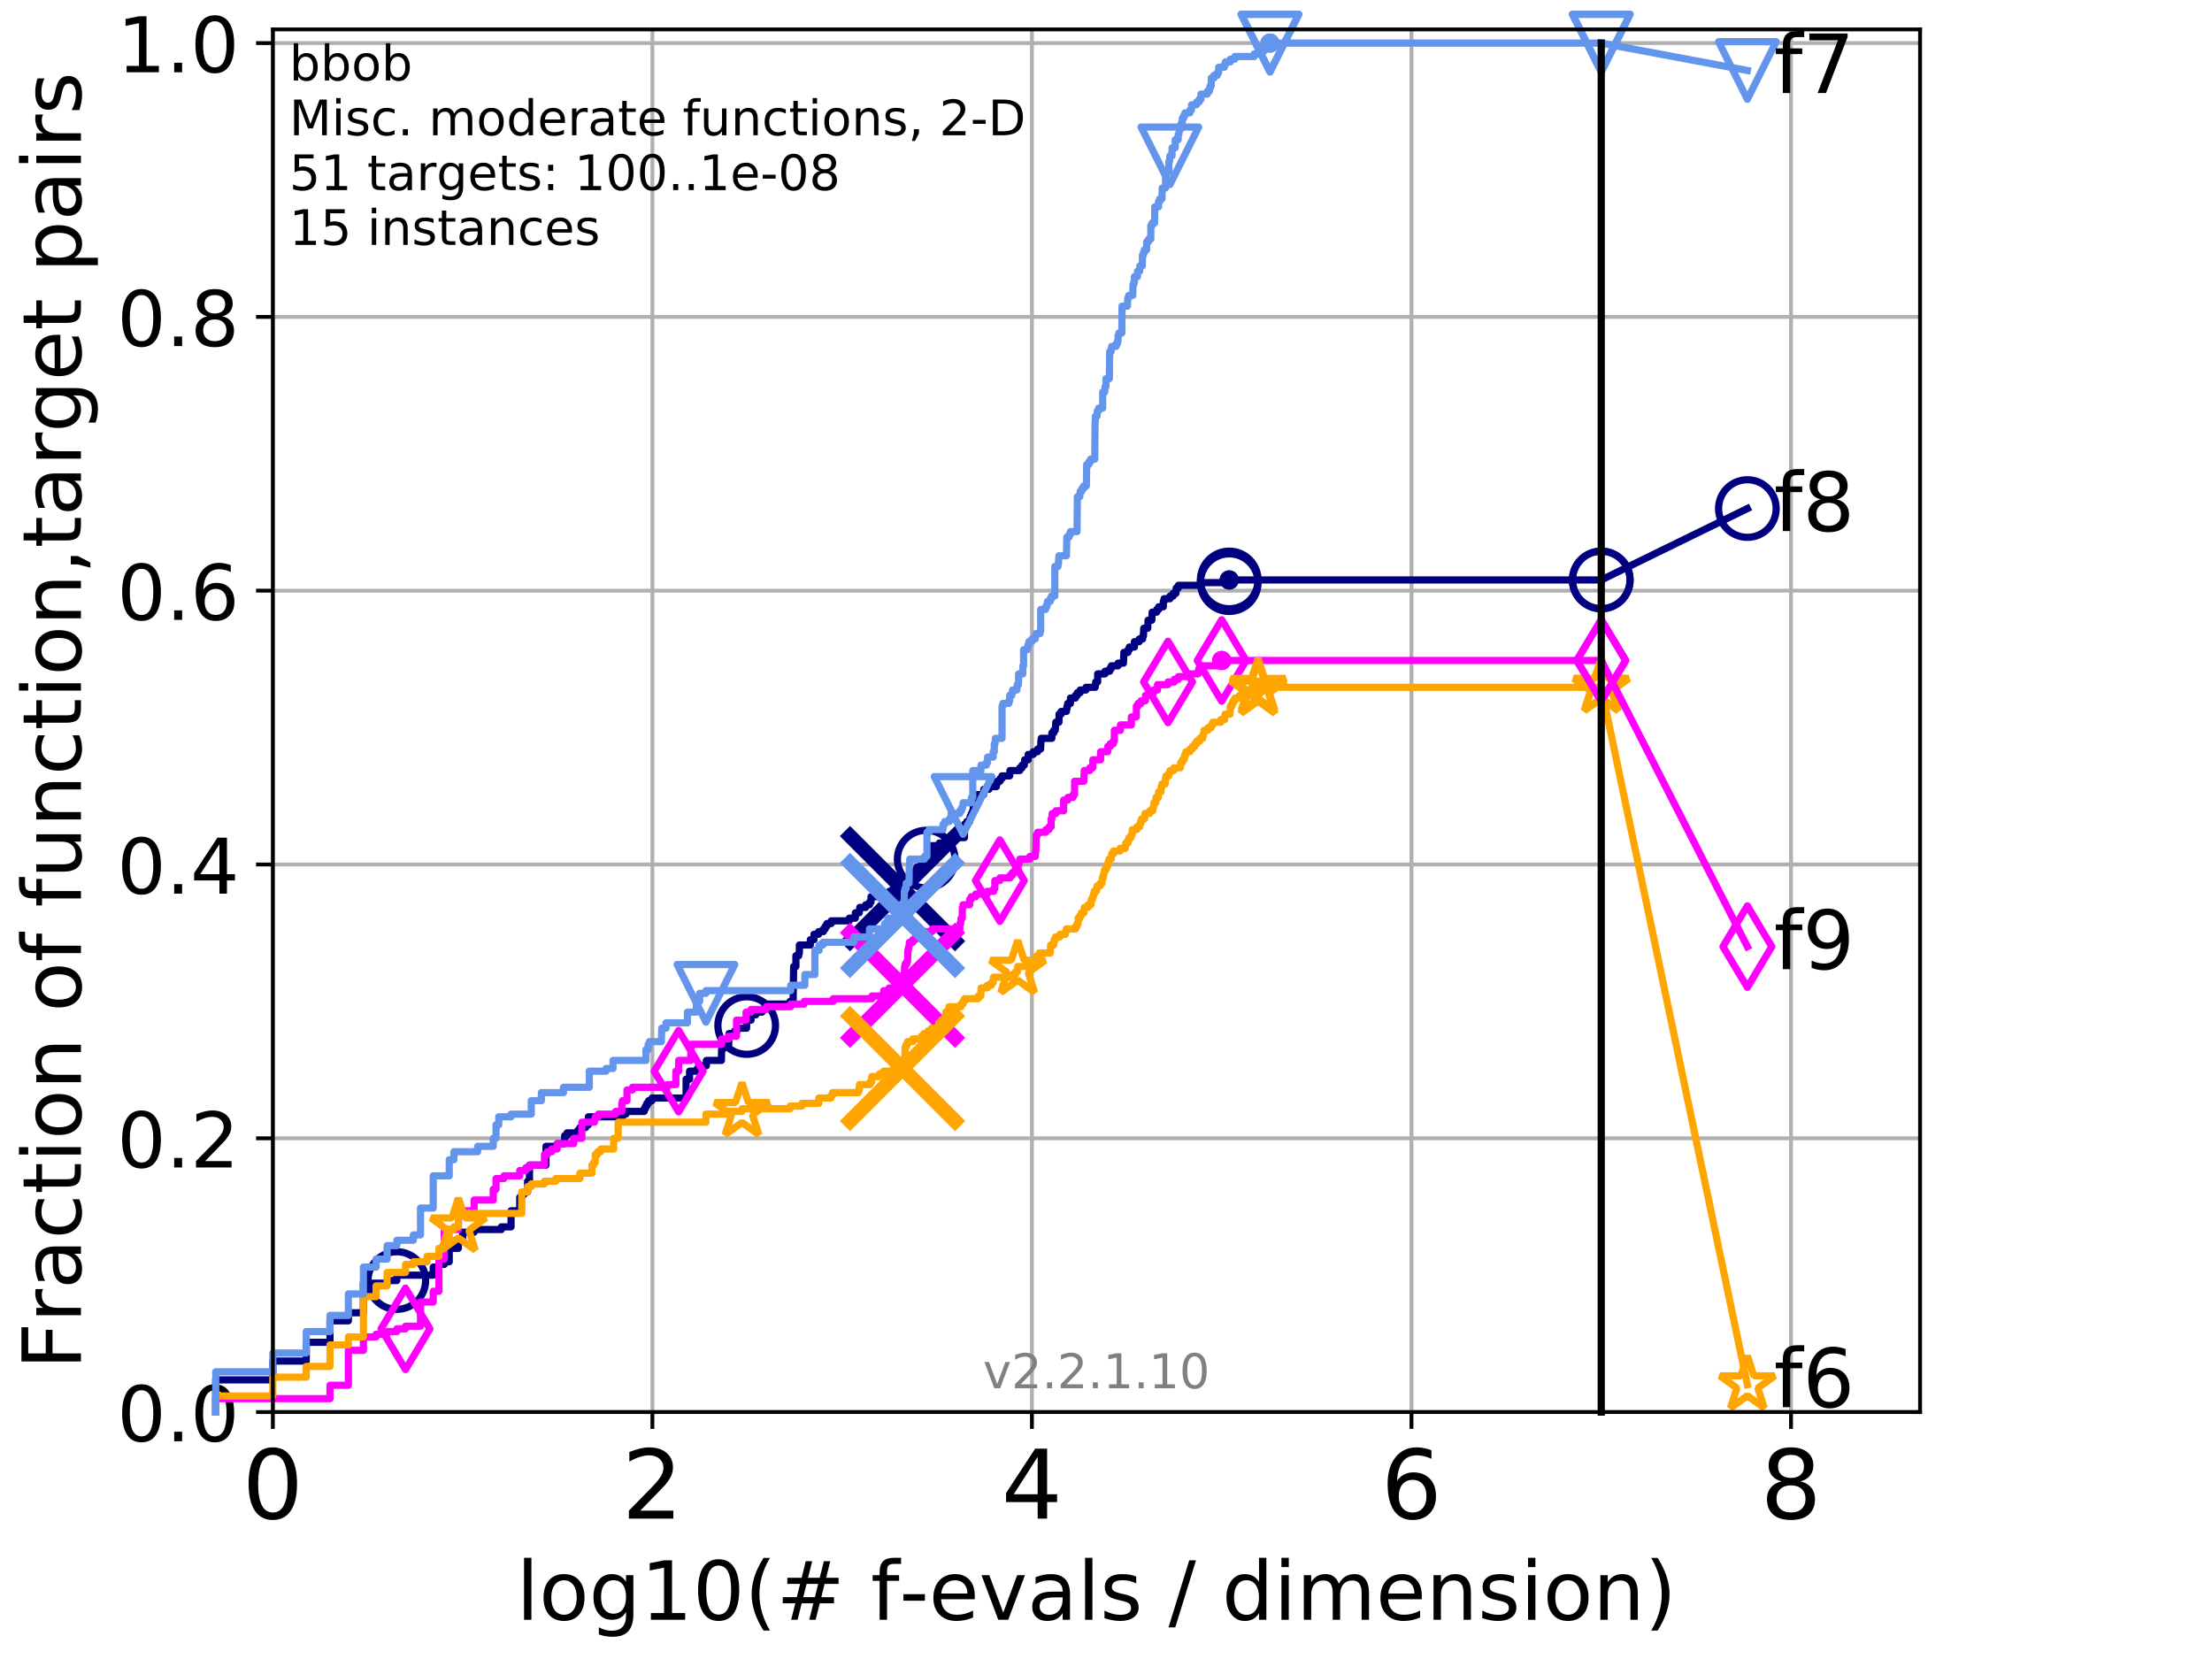 <?xml version="1.0" encoding="utf-8" standalone="no"?>
<!DOCTYPE svg PUBLIC "-//W3C//DTD SVG 1.1//EN"
  "http://www.w3.org/Graphics/SVG/1.1/DTD/svg11.dtd">
<!-- Created with matplotlib (http://matplotlib.org/) -->
<svg height="345.6pt" version="1.1" viewBox="0 0 460.8 345.6" width="460.8pt" xmlns="http://www.w3.org/2000/svg" xmlns:xlink="http://www.w3.org/1999/xlink">
 <defs>
  <style type="text/css">
*{stroke-linecap:butt;stroke-linejoin:round;}
  </style>
 </defs>
 <g id="figure_1">
  <g id="patch_1">
   <path d="M 0 345.6 
L 460.8 345.6 
L 460.8 0 
L 0 0 
z
" style="fill:#ffffff;"/>
  </g>
  <g id="axes_1">
   <g id="patch_2">
    <path d="M 56.84 294.16 
L 399.984 294.16 
L 399.984 6.125 
L 56.84 6.125 
z
" style="fill:#ffffff;"/>
   </g>
   <g id="matplotlib.axis_1">
    <g id="xtick_1">
     <g id="line2d_1">
      <path clip-path="url(#pb9cccb7a81)" d="M 56.84 294.16 
L 56.84 6.125 
" style="fill:none;stroke:#b0b0b0;stroke-linecap:square;stroke-width:0.8;"/>
     </g>
     <g id="line2d_2">
      <defs>
       <path d="M 0 0 
L 0 3.5 
" id="mb08da8d419" style="stroke:#000000;stroke-width:0.8;"/>
      </defs>
      <g>
       <use style="stroke:#000000;stroke-width:0.8;" x="56.84" xlink:href="#mb08da8d419" y="294.16"/>
      </g>
     </g>
     <g id="text_1">
      <!-- 0 -->
      <defs>
       <path d="M 31.781 66.406 
Q 24.172 66.406 20.328 58.906 
Q 16.5 51.422 16.5 36.375 
Q 16.5 21.391 20.328 13.891 
Q 24.172 6.391 31.781 6.391 
Q 39.453 6.391 43.281 13.891 
Q 47.125 21.391 47.125 36.375 
Q 47.125 51.422 43.281 58.906 
Q 39.453 66.406 31.781 66.406 
z
M 31.781 74.219 
Q 44.047 74.219 50.516 64.516 
Q 56.984 54.828 56.984 36.375 
Q 56.984 17.969 50.516 8.266 
Q 44.047 -1.422 31.781 -1.422 
Q 19.531 -1.422 13.062 8.266 
Q 6.594 17.969 6.594 36.375 
Q 6.594 54.828 13.062 64.516 
Q 19.531 74.219 31.781 74.219 
z
" id="DejaVuSans-30"/>
      </defs>
      <g transform="translate(50.477 316.357)scale(0.2 -0.2)">
       <use xlink:href="#DejaVuSans-30"/>
      </g>
     </g>
    </g>
    <g id="xtick_2">
     <g id="line2d_3">
      <path clip-path="url(#pb9cccb7a81)" d="M 135.905 294.16 
L 135.905 6.125 
" style="fill:none;stroke:#b0b0b0;stroke-linecap:square;stroke-width:0.8;"/>
     </g>
     <g id="line2d_4">
      <g>
       <use style="stroke:#000000;stroke-width:0.8;" x="135.905" xlink:href="#mb08da8d419" y="294.16"/>
      </g>
     </g>
     <g id="text_2">
      <!-- 2 -->
      <defs>
       <path d="M 19.188 8.297 
L 53.609 8.297 
L 53.609 0 
L 7.328 0 
L 7.328 8.297 
Q 12.938 14.109 22.625 23.891 
Q 32.328 33.688 34.812 36.531 
Q 39.547 41.844 41.422 45.531 
Q 43.312 49.219 43.312 52.781 
Q 43.312 58.594 39.234 62.25 
Q 35.156 65.922 28.609 65.922 
Q 23.969 65.922 18.812 64.312 
Q 13.672 62.703 7.812 59.422 
L 7.812 69.391 
Q 13.766 71.781 18.938 73 
Q 24.125 74.219 28.422 74.219 
Q 39.75 74.219 46.484 68.547 
Q 53.219 62.891 53.219 53.422 
Q 53.219 48.922 51.531 44.891 
Q 49.859 40.875 45.406 35.406 
Q 44.188 33.984 37.641 27.219 
Q 31.109 20.453 19.188 8.297 
z
" id="DejaVuSans-32"/>
      </defs>
      <g transform="translate(129.543 316.357)scale(0.2 -0.2)">
       <use xlink:href="#DejaVuSans-32"/>
      </g>
     </g>
    </g>
    <g id="xtick_3">
     <g id="line2d_5">
      <path clip-path="url(#pb9cccb7a81)" d="M 214.971 294.16 
L 214.971 6.125 
" style="fill:none;stroke:#b0b0b0;stroke-linecap:square;stroke-width:0.8;"/>
     </g>
     <g id="line2d_6">
      <g>
       <use style="stroke:#000000;stroke-width:0.8;" x="214.971" xlink:href="#mb08da8d419" y="294.16"/>
      </g>
     </g>
     <g id="text_3">
      <!-- 4 -->
      <defs>
       <path d="M 37.797 64.312 
L 12.891 25.391 
L 37.797 25.391 
z
M 35.203 72.906 
L 47.609 72.906 
L 47.609 25.391 
L 58.016 25.391 
L 58.016 17.188 
L 47.609 17.188 
L 47.609 0 
L 37.797 0 
L 37.797 17.188 
L 4.891 17.188 
L 4.891 26.703 
z
" id="DejaVuSans-34"/>
      </defs>
      <g transform="translate(208.608 316.357)scale(0.2 -0.2)">
       <use xlink:href="#DejaVuSans-34"/>
      </g>
     </g>
    </g>
    <g id="xtick_4">
     <g id="line2d_7">
      <path clip-path="url(#pb9cccb7a81)" d="M 294.036 294.16 
L 294.036 6.125 
" style="fill:none;stroke:#b0b0b0;stroke-linecap:square;stroke-width:0.8;"/>
     </g>
     <g id="line2d_8">
      <g>
       <use style="stroke:#000000;stroke-width:0.8;" x="294.036" xlink:href="#mb08da8d419" y="294.16"/>
      </g>
     </g>
     <g id="text_4">
      <!-- 6 -->
      <defs>
       <path d="M 33.016 40.375 
Q 26.375 40.375 22.484 35.828 
Q 18.609 31.297 18.609 23.391 
Q 18.609 15.531 22.484 10.953 
Q 26.375 6.391 33.016 6.391 
Q 39.656 6.391 43.531 10.953 
Q 47.406 15.531 47.406 23.391 
Q 47.406 31.297 43.531 35.828 
Q 39.656 40.375 33.016 40.375 
z
M 52.594 71.297 
L 52.594 62.312 
Q 48.875 64.062 45.094 64.984 
Q 41.312 65.922 37.594 65.922 
Q 27.828 65.922 22.672 59.328 
Q 17.531 52.734 16.797 39.406 
Q 19.672 43.656 24.016 45.922 
Q 28.375 48.188 33.594 48.188 
Q 44.578 48.188 50.953 41.516 
Q 57.328 34.859 57.328 23.391 
Q 57.328 12.156 50.688 5.359 
Q 44.047 -1.422 33.016 -1.422 
Q 20.359 -1.422 13.672 8.266 
Q 6.984 17.969 6.984 36.375 
Q 6.984 53.656 15.188 63.938 
Q 23.391 74.219 37.203 74.219 
Q 40.922 74.219 44.703 73.484 
Q 48.484 72.75 52.594 71.297 
z
" id="DejaVuSans-36"/>
      </defs>
      <g transform="translate(287.674 316.357)scale(0.2 -0.2)">
       <use xlink:href="#DejaVuSans-36"/>
      </g>
     </g>
    </g>
    <g id="xtick_5">
     <g id="line2d_9">
      <path clip-path="url(#pb9cccb7a81)" d="M 373.102 294.16 
L 373.102 6.125 
" style="fill:none;stroke:#b0b0b0;stroke-linecap:square;stroke-width:0.8;"/>
     </g>
     <g id="line2d_10">
      <g>
       <use style="stroke:#000000;stroke-width:0.8;" x="373.102" xlink:href="#mb08da8d419" y="294.16"/>
      </g>
     </g>
     <g id="text_5">
      <!-- 8 -->
      <defs>
       <path d="M 31.781 34.625 
Q 24.75 34.625 20.719 30.859 
Q 16.703 27.094 16.703 20.516 
Q 16.703 13.922 20.719 10.156 
Q 24.75 6.391 31.781 6.391 
Q 38.812 6.391 42.859 10.172 
Q 46.922 13.969 46.922 20.516 
Q 46.922 27.094 42.891 30.859 
Q 38.875 34.625 31.781 34.625 
z
M 21.922 38.812 
Q 15.578 40.375 12.031 44.719 
Q 8.5 49.078 8.5 55.328 
Q 8.5 64.062 14.719 69.141 
Q 20.953 74.219 31.781 74.219 
Q 42.672 74.219 48.875 69.141 
Q 55.078 64.062 55.078 55.328 
Q 55.078 49.078 51.531 44.719 
Q 48 40.375 41.703 38.812 
Q 48.828 37.156 52.797 32.312 
Q 56.781 27.484 56.781 20.516 
Q 56.781 9.906 50.312 4.234 
Q 43.844 -1.422 31.781 -1.422 
Q 19.734 -1.422 13.25 4.234 
Q 6.781 9.906 6.781 20.516 
Q 6.781 27.484 10.781 32.312 
Q 14.797 37.156 21.922 38.812 
z
M 18.312 54.391 
Q 18.312 48.734 21.844 45.562 
Q 25.391 42.391 31.781 42.391 
Q 38.141 42.391 41.719 45.562 
Q 45.312 48.734 45.312 54.391 
Q 45.312 60.062 41.719 63.234 
Q 38.141 66.406 31.781 66.406 
Q 25.391 66.406 21.844 63.234 
Q 18.312 60.062 18.312 54.391 
z
" id="DejaVuSans-38"/>
      </defs>
      <g transform="translate(366.739 316.357)scale(0.2 -0.2)">
       <use xlink:href="#DejaVuSans-38"/>
      </g>
     </g>
    </g>
    <g id="text_6">
     <!-- log10(# f-evals / dimension) -->
     <defs>
      <path d="M 9.422 75.984 
L 18.406 75.984 
L 18.406 0 
L 9.422 0 
z
" id="DejaVuSans-6c"/>
      <path d="M 30.609 48.391 
Q 23.391 48.391 19.188 42.75 
Q 14.984 37.109 14.984 27.297 
Q 14.984 17.484 19.156 11.844 
Q 23.344 6.203 30.609 6.203 
Q 37.797 6.203 41.984 11.859 
Q 46.188 17.531 46.188 27.297 
Q 46.188 37.016 41.984 42.703 
Q 37.797 48.391 30.609 48.391 
z
M 30.609 56 
Q 42.328 56 49.016 48.375 
Q 55.719 40.766 55.719 27.297 
Q 55.719 13.875 49.016 6.219 
Q 42.328 -1.422 30.609 -1.422 
Q 18.844 -1.422 12.172 6.219 
Q 5.516 13.875 5.516 27.297 
Q 5.516 40.766 12.172 48.375 
Q 18.844 56 30.609 56 
z
" id="DejaVuSans-6f"/>
      <path d="M 45.406 27.984 
Q 45.406 37.75 41.375 43.109 
Q 37.359 48.484 30.078 48.484 
Q 22.859 48.484 18.828 43.109 
Q 14.797 37.75 14.797 27.984 
Q 14.797 18.266 18.828 12.891 
Q 22.859 7.516 30.078 7.516 
Q 37.359 7.516 41.375 12.891 
Q 45.406 18.266 45.406 27.984 
z
M 54.391 6.781 
Q 54.391 -7.172 48.188 -13.984 
Q 42 -20.797 29.203 -20.797 
Q 24.469 -20.797 20.266 -20.094 
Q 16.062 -19.391 12.109 -17.922 
L 12.109 -9.188 
Q 16.062 -11.328 19.922 -12.344 
Q 23.781 -13.375 27.781 -13.375 
Q 36.625 -13.375 41.016 -8.766 
Q 45.406 -4.156 45.406 5.172 
L 45.406 9.625 
Q 42.625 4.781 38.281 2.391 
Q 33.938 0 27.875 0 
Q 17.828 0 11.672 7.656 
Q 5.516 15.328 5.516 27.984 
Q 5.516 40.672 11.672 48.328 
Q 17.828 56 27.875 56 
Q 33.938 56 38.281 53.609 
Q 42.625 51.219 45.406 46.391 
L 45.406 54.688 
L 54.391 54.688 
z
" id="DejaVuSans-67"/>
      <path d="M 12.406 8.297 
L 28.516 8.297 
L 28.516 63.922 
L 10.984 60.406 
L 10.984 69.391 
L 28.422 72.906 
L 38.281 72.906 
L 38.281 8.297 
L 54.391 8.297 
L 54.391 0 
L 12.406 0 
z
" id="DejaVuSans-31"/>
      <path d="M 31 75.875 
Q 24.469 64.656 21.281 53.656 
Q 18.109 42.672 18.109 31.391 
Q 18.109 20.125 21.312 9.062 
Q 24.516 -2 31 -13.188 
L 23.188 -13.188 
Q 15.875 -1.703 12.234 9.375 
Q 8.594 20.453 8.594 31.391 
Q 8.594 42.281 12.203 53.312 
Q 15.828 64.359 23.188 75.875 
z
" id="DejaVuSans-28"/>
      <path d="M 51.125 44 
L 36.922 44 
L 32.812 27.688 
L 47.125 27.688 
z
M 43.797 71.781 
L 38.719 51.516 
L 52.984 51.516 
L 58.109 71.781 
L 65.922 71.781 
L 60.891 51.516 
L 76.125 51.516 
L 76.125 44 
L 58.984 44 
L 54.984 27.688 
L 70.516 27.688 
L 70.516 20.219 
L 53.078 20.219 
L 48 0 
L 40.188 0 
L 45.219 20.219 
L 30.906 20.219 
L 25.875 0 
L 18.016 0 
L 23.094 20.219 
L 7.719 20.219 
L 7.719 27.688 
L 24.906 27.688 
L 29 44 
L 13.281 44 
L 13.281 51.516 
L 30.906 51.516 
L 35.891 71.781 
z
" id="DejaVuSans-23"/>
      <path id="DejaVuSans-20"/>
      <path d="M 37.109 75.984 
L 37.109 68.5 
L 28.516 68.5 
Q 23.688 68.5 21.797 66.547 
Q 19.922 64.594 19.922 59.516 
L 19.922 54.688 
L 34.719 54.688 
L 34.719 47.703 
L 19.922 47.703 
L 19.922 0 
L 10.891 0 
L 10.891 47.703 
L 2.297 47.703 
L 2.297 54.688 
L 10.891 54.688 
L 10.891 58.5 
Q 10.891 67.625 15.141 71.797 
Q 19.391 75.984 28.609 75.984 
z
" id="DejaVuSans-66"/>
      <path d="M 4.891 31.391 
L 31.203 31.391 
L 31.203 23.391 
L 4.891 23.391 
z
" id="DejaVuSans-2d"/>
      <path d="M 56.203 29.594 
L 56.203 25.203 
L 14.891 25.203 
Q 15.484 15.922 20.484 11.062 
Q 25.484 6.203 34.422 6.203 
Q 39.594 6.203 44.453 7.469 
Q 49.312 8.734 54.109 11.281 
L 54.109 2.781 
Q 49.266 0.734 44.188 -0.344 
Q 39.109 -1.422 33.891 -1.422 
Q 20.797 -1.422 13.156 6.188 
Q 5.516 13.812 5.516 26.812 
Q 5.516 40.234 12.766 48.109 
Q 20.016 56 32.328 56 
Q 43.359 56 49.781 48.891 
Q 56.203 41.797 56.203 29.594 
z
M 47.219 32.234 
Q 47.125 39.594 43.094 43.984 
Q 39.062 48.391 32.422 48.391 
Q 24.906 48.391 20.391 44.141 
Q 15.875 39.891 15.188 32.172 
z
" id="DejaVuSans-65"/>
      <path d="M 2.984 54.688 
L 12.5 54.688 
L 29.594 8.797 
L 46.688 54.688 
L 56.203 54.688 
L 35.688 0 
L 23.484 0 
z
" id="DejaVuSans-76"/>
      <path d="M 34.281 27.484 
Q 23.391 27.484 19.188 25 
Q 14.984 22.516 14.984 16.5 
Q 14.984 11.719 18.141 8.906 
Q 21.297 6.109 26.703 6.109 
Q 34.188 6.109 38.703 11.406 
Q 43.219 16.703 43.219 25.484 
L 43.219 27.484 
z
M 52.203 31.203 
L 52.203 0 
L 43.219 0 
L 43.219 8.297 
Q 40.141 3.328 35.547 0.953 
Q 30.953 -1.422 24.312 -1.422 
Q 15.922 -1.422 10.953 3.297 
Q 6 8.016 6 15.922 
Q 6 25.141 12.172 29.828 
Q 18.359 34.516 30.609 34.516 
L 43.219 34.516 
L 43.219 35.406 
Q 43.219 41.609 39.141 45 
Q 35.062 48.391 27.688 48.391 
Q 23 48.391 18.547 47.266 
Q 14.109 46.141 10.016 43.891 
L 10.016 52.203 
Q 14.938 54.109 19.578 55.047 
Q 24.219 56 28.609 56 
Q 40.484 56 46.344 49.844 
Q 52.203 43.703 52.203 31.203 
z
" id="DejaVuSans-61"/>
      <path d="M 44.281 53.078 
L 44.281 44.578 
Q 40.484 46.531 36.375 47.5 
Q 32.281 48.484 27.875 48.484 
Q 21.188 48.484 17.844 46.438 
Q 14.5 44.391 14.5 40.281 
Q 14.5 37.156 16.891 35.375 
Q 19.281 33.594 26.516 31.984 
L 29.594 31.297 
Q 39.156 29.25 43.188 25.516 
Q 47.219 21.781 47.219 15.094 
Q 47.219 7.469 41.188 3.016 
Q 35.156 -1.422 24.609 -1.422 
Q 20.219 -1.422 15.453 -0.562 
Q 10.688 0.297 5.422 2 
L 5.422 11.281 
Q 10.406 8.688 15.234 7.391 
Q 20.062 6.109 24.812 6.109 
Q 31.156 6.109 34.562 8.281 
Q 37.984 10.453 37.984 14.406 
Q 37.984 18.062 35.516 20.016 
Q 33.062 21.969 24.703 23.781 
L 21.578 24.516 
Q 13.234 26.266 9.516 29.906 
Q 5.812 33.547 5.812 39.891 
Q 5.812 47.609 11.281 51.797 
Q 16.75 56 26.812 56 
Q 31.781 56 36.172 55.266 
Q 40.578 54.547 44.281 53.078 
z
" id="DejaVuSans-73"/>
      <path d="M 25.391 72.906 
L 33.688 72.906 
L 8.297 -9.281 
L 0 -9.281 
z
" id="DejaVuSans-2f"/>
      <path d="M 45.406 46.391 
L 45.406 75.984 
L 54.391 75.984 
L 54.391 0 
L 45.406 0 
L 45.406 8.203 
Q 42.578 3.328 38.25 0.953 
Q 33.938 -1.422 27.875 -1.422 
Q 17.969 -1.422 11.734 6.484 
Q 5.516 14.406 5.516 27.297 
Q 5.516 40.188 11.734 48.094 
Q 17.969 56 27.875 56 
Q 33.938 56 38.25 53.625 
Q 42.578 51.266 45.406 46.391 
z
M 14.797 27.297 
Q 14.797 17.391 18.875 11.75 
Q 22.953 6.109 30.078 6.109 
Q 37.203 6.109 41.297 11.75 
Q 45.406 17.391 45.406 27.297 
Q 45.406 37.203 41.297 42.844 
Q 37.203 48.484 30.078 48.484 
Q 22.953 48.484 18.875 42.844 
Q 14.797 37.203 14.797 27.297 
z
" id="DejaVuSans-64"/>
      <path d="M 9.422 54.688 
L 18.406 54.688 
L 18.406 0 
L 9.422 0 
z
M 9.422 75.984 
L 18.406 75.984 
L 18.406 64.594 
L 9.422 64.594 
z
" id="DejaVuSans-69"/>
      <path d="M 52 44.188 
Q 55.375 50.25 60.062 53.125 
Q 64.75 56 71.094 56 
Q 79.641 56 84.281 50.016 
Q 88.922 44.047 88.922 33.016 
L 88.922 0 
L 79.891 0 
L 79.891 32.719 
Q 79.891 40.578 77.094 44.375 
Q 74.312 48.188 68.609 48.188 
Q 61.625 48.188 57.562 43.547 
Q 53.516 38.922 53.516 30.906 
L 53.516 0 
L 44.484 0 
L 44.484 32.719 
Q 44.484 40.625 41.703 44.406 
Q 38.922 48.188 33.109 48.188 
Q 26.219 48.188 22.156 43.531 
Q 18.109 38.875 18.109 30.906 
L 18.109 0 
L 9.078 0 
L 9.078 54.688 
L 18.109 54.688 
L 18.109 46.188 
Q 21.188 51.219 25.484 53.609 
Q 29.781 56 35.688 56 
Q 41.656 56 45.828 52.969 
Q 50 49.953 52 44.188 
z
" id="DejaVuSans-6d"/>
      <path d="M 54.891 33.016 
L 54.891 0 
L 45.906 0 
L 45.906 32.719 
Q 45.906 40.484 42.875 44.328 
Q 39.844 48.188 33.797 48.188 
Q 26.516 48.188 22.312 43.547 
Q 18.109 38.922 18.109 30.906 
L 18.109 0 
L 9.078 0 
L 9.078 54.688 
L 18.109 54.688 
L 18.109 46.188 
Q 21.344 51.125 25.703 53.562 
Q 30.078 56 35.797 56 
Q 45.219 56 50.047 50.172 
Q 54.891 44.344 54.891 33.016 
z
" id="DejaVuSans-6e"/>
      <path d="M 8.016 75.875 
L 15.828 75.875 
Q 23.141 64.359 26.781 53.312 
Q 30.422 42.281 30.422 31.391 
Q 30.422 20.453 26.781 9.375 
Q 23.141 -1.703 15.828 -13.188 
L 8.016 -13.188 
Q 14.5 -2 17.703 9.062 
Q 20.906 20.125 20.906 31.391 
Q 20.906 42.672 17.703 53.656 
Q 14.5 64.656 8.016 75.875 
z
" id="DejaVuSans-29"/>
     </defs>
     <g transform="translate(107.571 337.434)scale(0.17 -0.17)">
      <use xlink:href="#DejaVuSans-6c"/>
      <use x="27.783" xlink:href="#DejaVuSans-6f"/>
      <use x="88.965" xlink:href="#DejaVuSans-67"/>
      <use x="152.441" xlink:href="#DejaVuSans-31"/>
      <use x="216.064" xlink:href="#DejaVuSans-30"/>
      <use x="279.688" xlink:href="#DejaVuSans-28"/>
      <use x="318.701" xlink:href="#DejaVuSans-23"/>
      <use x="402.49" xlink:href="#DejaVuSans-20"/>
      <use x="434.277" xlink:href="#DejaVuSans-66"/>
      <use x="469.404" xlink:href="#DejaVuSans-2d"/>
      <use x="505.488" xlink:href="#DejaVuSans-65"/>
      <use x="567.012" xlink:href="#DejaVuSans-76"/>
      <use x="626.191" xlink:href="#DejaVuSans-61"/>
      <use x="687.471" xlink:href="#DejaVuSans-6c"/>
      <use x="715.254" xlink:href="#DejaVuSans-73"/>
      <use x="767.354" xlink:href="#DejaVuSans-20"/>
      <use x="799.141" xlink:href="#DejaVuSans-2f"/>
      <use x="832.832" xlink:href="#DejaVuSans-20"/>
      <use x="864.619" xlink:href="#DejaVuSans-64"/>
      <use x="928.096" xlink:href="#DejaVuSans-69"/>
      <use x="955.879" xlink:href="#DejaVuSans-6d"/>
      <use x="1053.291" xlink:href="#DejaVuSans-65"/>
      <use x="1114.814" xlink:href="#DejaVuSans-6e"/>
      <use x="1178.193" xlink:href="#DejaVuSans-73"/>
      <use x="1230.293" xlink:href="#DejaVuSans-69"/>
      <use x="1258.076" xlink:href="#DejaVuSans-6f"/>
      <use x="1319.258" xlink:href="#DejaVuSans-6e"/>
      <use x="1382.637" xlink:href="#DejaVuSans-29"/>
     </g>
    </g>
   </g>
   <g id="matplotlib.axis_2">
    <g id="ytick_1">
     <g id="line2d_11">
      <path clip-path="url(#pb9cccb7a81)" d="M 56.84 294.16 
L 399.984 294.16 
" style="fill:none;stroke:#b0b0b0;stroke-linecap:square;stroke-width:0.8;"/>
     </g>
     <g id="line2d_12">
      <defs>
       <path d="M 0 0 
L -3.5 0 
" id="m7733ca1c8f" style="stroke:#000000;stroke-width:0.8;"/>
      </defs>
      <g>
       <use style="stroke:#000000;stroke-width:0.8;" x="56.84" xlink:href="#m7733ca1c8f" y="294.16"/>
      </g>
     </g>
     <g id="text_7">
      <!-- 0.0 -->
      <defs>
       <path d="M 10.688 12.406 
L 21 12.406 
L 21 0 
L 10.688 0 
z
" id="DejaVuSans-2e"/>
      </defs>
      <g transform="translate(24.395 300.239)scale(0.16 -0.16)">
       <use xlink:href="#DejaVuSans-30"/>
       <use x="63.623" xlink:href="#DejaVuSans-2e"/>
       <use x="95.41" xlink:href="#DejaVuSans-30"/>
      </g>
     </g>
    </g>
    <g id="ytick_2">
     <g id="line2d_13">
      <path clip-path="url(#pb9cccb7a81)" d="M 56.84 237.123 
L 399.984 237.123 
" style="fill:none;stroke:#b0b0b0;stroke-linecap:square;stroke-width:0.8;"/>
     </g>
     <g id="line2d_14">
      <g>
       <use style="stroke:#000000;stroke-width:0.8;" x="56.84" xlink:href="#m7733ca1c8f" y="237.123"/>
      </g>
     </g>
     <g id="text_8">
      <!-- 0.2 -->
      <g transform="translate(24.395 243.202)scale(0.16 -0.16)">
       <use xlink:href="#DejaVuSans-30"/>
       <use x="63.623" xlink:href="#DejaVuSans-2e"/>
       <use x="95.41" xlink:href="#DejaVuSans-32"/>
      </g>
     </g>
    </g>
    <g id="ytick_3">
     <g id="line2d_15">
      <path clip-path="url(#pb9cccb7a81)" d="M 56.84 180.087 
L 399.984 180.087 
" style="fill:none;stroke:#b0b0b0;stroke-linecap:square;stroke-width:0.8;"/>
     </g>
     <g id="line2d_16">
      <g>
       <use style="stroke:#000000;stroke-width:0.8;" x="56.84" xlink:href="#m7733ca1c8f" y="180.087"/>
      </g>
     </g>
     <g id="text_9">
      <!-- 0.4 -->
      <g transform="translate(24.395 186.166)scale(0.16 -0.16)">
       <use xlink:href="#DejaVuSans-30"/>
       <use x="63.623" xlink:href="#DejaVuSans-2e"/>
       <use x="95.41" xlink:href="#DejaVuSans-34"/>
      </g>
     </g>
    </g>
    <g id="ytick_4">
     <g id="line2d_17">
      <path clip-path="url(#pb9cccb7a81)" d="M 56.84 123.05 
L 399.984 123.05 
" style="fill:none;stroke:#b0b0b0;stroke-linecap:square;stroke-width:0.8;"/>
     </g>
     <g id="line2d_18">
      <g>
       <use style="stroke:#000000;stroke-width:0.8;" x="56.84" xlink:href="#m7733ca1c8f" y="123.05"/>
      </g>
     </g>
     <g id="text_10">
      <!-- 0.6 -->
      <g transform="translate(24.395 129.129)scale(0.16 -0.16)">
       <use xlink:href="#DejaVuSans-30"/>
       <use x="63.623" xlink:href="#DejaVuSans-2e"/>
       <use x="95.41" xlink:href="#DejaVuSans-36"/>
      </g>
     </g>
    </g>
    <g id="ytick_5">
     <g id="line2d_19">
      <path clip-path="url(#pb9cccb7a81)" d="M 56.84 66.014 
L 399.984 66.014 
" style="fill:none;stroke:#b0b0b0;stroke-linecap:square;stroke-width:0.8;"/>
     </g>
     <g id="line2d_20">
      <g>
       <use style="stroke:#000000;stroke-width:0.8;" x="56.84" xlink:href="#m7733ca1c8f" y="66.014"/>
      </g>
     </g>
     <g id="text_11">
      <!-- 0.8 -->
      <g transform="translate(24.395 72.092)scale(0.16 -0.16)">
       <use xlink:href="#DejaVuSans-30"/>
       <use x="63.623" xlink:href="#DejaVuSans-2e"/>
       <use x="95.41" xlink:href="#DejaVuSans-38"/>
      </g>
     </g>
    </g>
    <g id="ytick_6">
     <g id="line2d_21">
      <path clip-path="url(#pb9cccb7a81)" d="M 56.84 8.977 
L 399.984 8.977 
" style="fill:none;stroke:#b0b0b0;stroke-linecap:square;stroke-width:0.8;"/>
     </g>
     <g id="line2d_22">
      <g>
       <use style="stroke:#000000;stroke-width:0.8;" x="56.84" xlink:href="#m7733ca1c8f" y="8.977"/>
      </g>
     </g>
     <g id="text_12">
      <!-- 1.0 -->
      <g transform="translate(24.395 15.056)scale(0.16 -0.16)">
       <use xlink:href="#DejaVuSans-31"/>
       <use x="63.623" xlink:href="#DejaVuSans-2e"/>
       <use x="95.41" xlink:href="#DejaVuSans-30"/>
      </g>
     </g>
    </g>
    <g id="text_13">
     <!-- Fraction of function,target pairs -->
     <defs>
      <path d="M 9.812 72.906 
L 51.703 72.906 
L 51.703 64.594 
L 19.672 64.594 
L 19.672 43.109 
L 48.578 43.109 
L 48.578 34.812 
L 19.672 34.812 
L 19.672 0 
L 9.812 0 
z
" id="DejaVuSans-46"/>
      <path d="M 41.109 46.297 
Q 39.594 47.172 37.812 47.578 
Q 36.031 48 33.891 48 
Q 26.266 48 22.188 43.047 
Q 18.109 38.094 18.109 28.812 
L 18.109 0 
L 9.078 0 
L 9.078 54.688 
L 18.109 54.688 
L 18.109 46.188 
Q 20.953 51.172 25.484 53.578 
Q 30.031 56 36.531 56 
Q 37.453 56 38.578 55.875 
Q 39.703 55.766 41.062 55.516 
z
" id="DejaVuSans-72"/>
      <path d="M 48.781 52.594 
L 48.781 44.188 
Q 44.969 46.297 41.141 47.344 
Q 37.312 48.391 33.406 48.391 
Q 24.656 48.391 19.812 42.844 
Q 14.984 37.312 14.984 27.297 
Q 14.984 17.281 19.812 11.734 
Q 24.656 6.203 33.406 6.203 
Q 37.312 6.203 41.141 7.25 
Q 44.969 8.297 48.781 10.406 
L 48.781 2.094 
Q 45.016 0.344 40.984 -0.531 
Q 36.969 -1.422 32.422 -1.422 
Q 20.062 -1.422 12.781 6.344 
Q 5.516 14.109 5.516 27.297 
Q 5.516 40.672 12.859 48.328 
Q 20.219 56 33.016 56 
Q 37.156 56 41.109 55.141 
Q 45.062 54.297 48.781 52.594 
z
" id="DejaVuSans-63"/>
      <path d="M 18.312 70.219 
L 18.312 54.688 
L 36.812 54.688 
L 36.812 47.703 
L 18.312 47.703 
L 18.312 18.016 
Q 18.312 11.328 20.141 9.422 
Q 21.969 7.516 27.594 7.516 
L 36.812 7.516 
L 36.812 0 
L 27.594 0 
Q 17.188 0 13.234 3.875 
Q 9.281 7.766 9.281 18.016 
L 9.281 47.703 
L 2.688 47.703 
L 2.688 54.688 
L 9.281 54.688 
L 9.281 70.219 
z
" id="DejaVuSans-74"/>
      <path d="M 8.5 21.578 
L 8.5 54.688 
L 17.484 54.688 
L 17.484 21.922 
Q 17.484 14.156 20.5 10.266 
Q 23.531 6.391 29.594 6.391 
Q 36.859 6.391 41.078 11.031 
Q 45.312 15.672 45.312 23.688 
L 45.312 54.688 
L 54.297 54.688 
L 54.297 0 
L 45.312 0 
L 45.312 8.406 
Q 42.047 3.422 37.719 1 
Q 33.406 -1.422 27.688 -1.422 
Q 18.266 -1.422 13.375 4.438 
Q 8.5 10.297 8.5 21.578 
z
M 31.109 56 
z
" id="DejaVuSans-75"/>
      <path d="M 11.719 12.406 
L 22.016 12.406 
L 22.016 4 
L 14.016 -11.625 
L 7.719 -11.625 
L 11.719 4 
z
" id="DejaVuSans-2c"/>
      <path d="M 18.109 8.203 
L 18.109 -20.797 
L 9.078 -20.797 
L 9.078 54.688 
L 18.109 54.688 
L 18.109 46.391 
Q 20.953 51.266 25.266 53.625 
Q 29.594 56 35.594 56 
Q 45.562 56 51.781 48.094 
Q 58.016 40.188 58.016 27.297 
Q 58.016 14.406 51.781 6.484 
Q 45.562 -1.422 35.594 -1.422 
Q 29.594 -1.422 25.266 0.953 
Q 20.953 3.328 18.109 8.203 
z
M 48.688 27.297 
Q 48.688 37.203 44.609 42.844 
Q 40.531 48.484 33.406 48.484 
Q 26.266 48.484 22.188 42.844 
Q 18.109 37.203 18.109 27.297 
Q 18.109 17.391 22.188 11.75 
Q 26.266 6.109 33.406 6.109 
Q 40.531 6.109 44.609 11.75 
Q 48.688 17.391 48.688 27.297 
z
" id="DejaVuSans-70"/>
     </defs>
     <g transform="translate(16.86 285.282)rotate(-90)scale(0.17 -0.17)">
      <use xlink:href="#DejaVuSans-46"/>
      <use x="57.41" xlink:href="#DejaVuSans-72"/>
      <use x="98.523" xlink:href="#DejaVuSans-61"/>
      <use x="159.803" xlink:href="#DejaVuSans-63"/>
      <use x="214.783" xlink:href="#DejaVuSans-74"/>
      <use x="253.992" xlink:href="#DejaVuSans-69"/>
      <use x="281.775" xlink:href="#DejaVuSans-6f"/>
      <use x="342.957" xlink:href="#DejaVuSans-6e"/>
      <use x="406.336" xlink:href="#DejaVuSans-20"/>
      <use x="438.123" xlink:href="#DejaVuSans-6f"/>
      <use x="499.305" xlink:href="#DejaVuSans-66"/>
      <use x="534.51" xlink:href="#DejaVuSans-20"/>
      <use x="566.297" xlink:href="#DejaVuSans-66"/>
      <use x="601.502" xlink:href="#DejaVuSans-75"/>
      <use x="664.881" xlink:href="#DejaVuSans-6e"/>
      <use x="728.26" xlink:href="#DejaVuSans-63"/>
      <use x="783.24" xlink:href="#DejaVuSans-74"/>
      <use x="822.449" xlink:href="#DejaVuSans-69"/>
      <use x="850.232" xlink:href="#DejaVuSans-6f"/>
      <use x="911.414" xlink:href="#DejaVuSans-6e"/>
      <use x="974.793" xlink:href="#DejaVuSans-2c"/>
      <use x="1006.58" xlink:href="#DejaVuSans-74"/>
      <use x="1045.789" xlink:href="#DejaVuSans-61"/>
      <use x="1107.068" xlink:href="#DejaVuSans-72"/>
      <use x="1148.166" xlink:href="#DejaVuSans-67"/>
      <use x="1211.643" xlink:href="#DejaVuSans-65"/>
      <use x="1273.166" xlink:href="#DejaVuSans-74"/>
      <use x="1312.375" xlink:href="#DejaVuSans-20"/>
      <use x="1344.162" xlink:href="#DejaVuSans-70"/>
      <use x="1407.639" xlink:href="#DejaVuSans-61"/>
      <use x="1468.918" xlink:href="#DejaVuSans-69"/>
      <use x="1496.701" xlink:href="#DejaVuSans-72"/>
      <use x="1537.814" xlink:href="#DejaVuSans-73"/>
     </g>
    </g>
   </g>
   <g id="line2d_23">
    <defs>
     <path d="M 0 1.5 
C 0.398 1.5 0.779 1.342 1.061 1.061 
C 1.342 0.779 1.5 0.398 1.5 0 
C 1.5 -0.398 1.342 -0.779 1.061 -1.061 
C 0.779 -1.342 0.398 -1.5 0 -1.5 
C -0.398 -1.5 -0.779 -1.342 -1.061 -1.061 
C -1.342 -0.779 -1.5 -0.398 -1.5 0 
C -1.5 0.398 -1.342 0.779 -1.061 1.061 
C -0.779 1.342 -0.398 1.5 0 1.5 
z
" id="m82aab74449" style="stroke:#000080;"/>
    </defs>
    <g>
     <use style="fill:#000080;stroke:#000080;" x="256.07" xlink:href="#m82aab74449" y="120.814"/>
     <use style="fill:#000080;stroke:#000080;" x="256.07" xlink:href="#m82aab74449" y="120.814"/>
    </g>
   </g>
   <g id="line2d_24">
    <path d="M 44.939 294.16 
L 44.939 287.45 
L 56.84 287.45 
L 56.84 283.536 
L 63.801 283.536 
L 63.801 279.621 
L 68.741 279.621 
L 68.741 275.148 
L 72.572 275.148 
L 72.572 273.47 
L 75.702 273.47 
L 75.702 267.319 
L 80.641 267.319 
L 80.641 266.76 
L 82.663 266.76 
L 82.663 265.642 
L 90.249 265.642 
L 90.249 263.964 
L 91.434 263.964 
L 91.434 263.405 
L 92.542 263.405 
L 92.542 262.846 
L 93.582 262.846 
L 93.582 260.05 
L 95.492 260.05 
L 95.492 258.372 
L 96.373 258.372 
L 96.373 256.695 
L 98.772 256.695 
L 98.772 256.136 
L 104.442 256.136 
L 104.442 255.576 
L 106.464 255.576 
L 106.464 252.221 
L 108.273 252.221 
L 108.273 249.425 
L 108.697 249.425 
L 108.697 248.866 
L 109.111 248.866 
L 109.111 248.307 
L 109.91 248.307 
L 109.91 246.07 
L 110.295 246.07 
L 110.295 242.715 
L 113.741 242.715 
L 113.741 238.801 
L 116.072 238.801 
L 116.072 238.242 
L 117.634 238.242 
L 117.634 236.564 
L 118.125 236.564 
L 118.125 236.005 
L 120.387 236.005 
L 120.387 235.446 
L 120.806 235.446 
L 120.806 234.887 
L 122.004 234.887 
L 122.004 234.327 
L 122.573 234.327 
L 122.573 232.65 
L 129.659 232.65 
L 129.659 232.091 
L 130.384 232.091 
L 130.384 231.532 
L 134.192 231.532 
L 134.192 230.972 
L 134.474 230.972 
L 134.474 230.413 
L 134.752 230.413 
L 134.752 229.854 
L 135.115 229.854 
L 135.115 229.295 
L 135.819 229.295 
L 135.819 228.736 
L 142.924 228.736 
L 142.924 224.821 
L 143.65 224.821 
L 143.65 223.144 
L 145.266 223.144 
L 145.266 222.585 
L 145.853 222.585 
L 145.853 222.025 
L 147.15 222.025 
L 147.15 220.907 
L 150.28 220.907 
L 150.317 218.67 
L 150.538 218.67 
L 150.538 218.111 
L 151.774 218.111 
L 151.876 215.315 
L 153.022 215.315 
L 153.022 214.756 
L 153.552 214.756 
L 153.552 214.197 
L 155.523 214.197 
L 155.55 212.519 
L 156.456 212.519 
L 156.456 211.401 
L 157.463 211.401 
L 157.463 210.842 
L 158.758 210.842 
L 158.758 210.283 
L 159.294 210.283 
L 159.382 209.164 
L 164.57 209.164 
L 164.57 208.605 
L 165.221 208.605 
L 165.329 201.336 
L 165.802 201.336 
L 165.802 199.099 
L 166.394 199.099 
L 166.394 198.54 
L 166.524 198.54 
L 166.524 196.862 
L 168.804 196.862 
L 168.804 195.744 
L 169.57 195.744 
L 169.57 194.626 
L 170.533 194.626 
L 170.533 194.066 
L 171.532 194.066 
L 171.532 193.507 
L 171.905 193.507 
L 171.905 192.948 
L 172.26 192.948 
L 172.26 192.389 
L 173.165 192.389 
L 173.165 191.83 
L 176.926 191.83 
L 176.926 191.27 
L 178.185 191.27 
L 178.185 190.152 
L 178.999 190.152 
L 179.104 189.034 
L 180.347 189.034 
L 180.347 188.475 
L 181.154 188.475 
L 181.154 187.915 
L 181.452 187.915 
L 181.452 186.797 
L 183.657 186.797 
L 183.657 186.238 
L 185.275 186.238 
L 185.275 185.679 
L 186.005 185.679 
L 186.005 185.119 
L 188.037 185.119 
L 188.037 184.56 
L 189.384 184.56 
L 189.384 184.001 
L 189.987 184.001 
L 189.987 183.442 
L 190.412 183.442 
L 190.422 181.764 
L 190.696 181.764 
L 190.696 181.205 
L 190.99 181.205 
L 190.99 180.646 
L 192.05 180.646 
L 192.05 179.528 
L 192.173 179.528 
L 192.173 178.968 
L 192.943 178.968 
L 192.943 178.409 
L 193.308 178.409 
L 193.308 177.85 
L 193.783 177.85 
L 193.783 177.291 
L 194.052 177.291 
L 194.052 176.173 
L 195.693 176.173 
L 195.693 175.613 
L 196.841 175.613 
L 196.841 175.054 
L 198.938 175.054 
L 198.938 174.495 
L 200.917 174.495 
L 200.928 171.699 
L 201.408 171.699 
L 201.408 171.14 
L 201.999 171.14 
L 201.999 170.581 
L 202.119 170.581 
L 202.119 170.022 
L 202.353 170.022 
L 202.353 169.462 
L 202.62 169.462 
L 202.62 168.903 
L 202.764 168.903 
L 202.764 167.785 
L 202.92 167.785 
L 202.92 167.226 
L 203.039 167.226 
L 203.039 166.666 
L 203.194 166.666 
L 203.197 165.548 
L 204.888 165.548 
L 204.953 164.43 
L 206.009 164.43 
L 206.009 163.871 
L 207.558 163.871 
L 207.558 163.311 
L 207.717 163.311 
L 207.717 162.752 
L 208.328 162.752 
L 208.328 162.193 
L 208.725 162.193 
L 208.725 161.634 
L 210.338 161.634 
L 210.393 160.515 
L 212.445 160.515 
L 212.445 159.956 
L 212.915 159.956 
L 212.915 159.397 
L 213.383 159.397 
L 213.448 158.279 
L 214.195 158.279 
L 214.195 157.16 
L 215.261 157.16 
L 215.261 156.601 
L 216.154 156.601 
L 216.154 156.042 
L 216.779 156.042 
L 216.842 154.364 
L 216.911 154.364 
L 216.911 153.805 
L 219.12 153.805 
L 219.12 152.687 
L 219.517 152.687 
L 219.517 152.128 
L 219.837 152.128 
L 219.94 150.45 
L 220.598 150.45 
L 220.624 148.773 
L 221.056 148.773 
L 221.056 148.213 
L 222.155 148.213 
L 222.155 147.654 
L 222.285 147.654 
L 222.285 147.095 
L 222.424 147.095 
L 222.424 146.536 
L 222.992 146.536 
L 222.996 145.418 
L 224.035 145.418 
L 224.035 144.858 
L 224.432 144.858 
L 224.432 144.299 
L 225.018 144.299 
L 225.018 143.74 
L 226.234 143.74 
L 226.234 143.181 
L 228.154 143.181 
L 228.254 142.062 
L 228.659 142.062 
L 228.662 140.385 
L 230.197 140.385 
L 230.197 139.826 
L 231.184 139.826 
L 231.184 139.267 
L 231.506 139.267 
L 231.506 138.707 
L 232.915 138.707 
L 232.915 138.148 
L 234.036 138.148 
L 234.125 135.911 
L 234.982 135.911 
L 234.982 135.352 
L 235.257 135.352 
L 235.257 134.793 
L 236.319 134.793 
L 236.319 133.675 
L 237.319 133.675 
L 237.319 133.116 
L 238.034 133.116 
L 238.034 132.556 
L 238.195 132.556 
L 238.264 130.879 
L 239.094 130.879 
L 239.162 129.201 
L 239.949 129.201 
L 240.013 127.524 
L 240.966 127.524 
L 240.966 126.965 
L 241.378 126.965 
L 241.378 126.405 
L 242.338 126.405 
L 242.34 125.287 
L 242.496 125.287 
L 242.496 124.728 
L 243.731 124.728 
L 243.731 124.169 
L 244.387 124.169 
L 244.387 123.609 
L 244.972 123.609 
L 245.02 122.491 
L 245.479 122.491 
L 245.479 121.932 
L 250.202 121.932 
L 250.202 121.373 
L 256.07 121.373 
L 256.07 120.814 
L 333.569 120.814 
L 333.569 120.814 
" style="fill:none;stroke:#000080;stroke-linecap:square;stroke-width:1.5;"/>
   </g>
   <g id="line2d_25">
    <defs>
     <path d="M 0 6 
C 1.591 6 3.117 5.368 4.243 4.243 
C 5.368 3.117 6 1.591 6 0 
C 6 -1.591 5.368 -3.117 4.243 -4.243 
C 3.117 -5.368 1.591 -6 0 -6 
C -1.591 -6 -3.117 -5.368 -4.243 -4.243 
C -5.368 -3.117 -6 -1.591 -6 0 
C -6 1.591 -5.368 3.117 -4.243 4.243 
C -3.117 5.368 -1.591 6 0 6 
z
" id="md4f92f1b20" style="stroke:#000080;stroke-width:1.5;"/>
    </defs>
    <g>
     <use style="fill-opacity:0;stroke:#000080;stroke-width:1.5;" x="82.663" xlink:href="#md4f92f1b20" y="266.76"/>
     <use style="fill-opacity:0;stroke:#000080;stroke-width:1.5;" x="155.55" xlink:href="#md4f92f1b20" y="213.638"/>
     <use style="fill-opacity:0;stroke:#000080;stroke-width:1.5;" x="192.943" xlink:href="#md4f92f1b20" y="178.968"/>
     <use style="fill-opacity:0;stroke:#000080;stroke-width:1.5;" x="256.07" xlink:href="#md4f92f1b20" y="121.373"/>
     <use style="fill-opacity:0;stroke:#000080;stroke-width:1.5;" x="256.07" xlink:href="#md4f92f1b20" y="120.814"/>
     <use style="fill-opacity:0;stroke:#000080;stroke-width:1.5;" x="333.569" xlink:href="#md4f92f1b20" y="120.814"/>
    </g>
   </g>
   <g id="line2d_26">
    <path style="fill:none;stroke:#000080;stroke-linecap:square;stroke-width:1.5;"/>
    <g/>
   </g>
   <g id="line2d_27">
    <path clip-path="url(#pb9cccb7a81)" d="M 188.012 185.119 
" style="fill:none;stroke:#000080;stroke-linecap:square;stroke-width:1.5;"/>
    <defs>
     <path d="M -12 12 
L 12 -12 
M -12 -12 
L 12 12 
" id="mc9dc8fd18b" style="stroke:#000080;stroke-width:3;"/>
    </defs>
    <g clip-path="url(#pb9cccb7a81)">
     <use style="fill:#000080;stroke:#000080;stroke-width:3;" x="188.012" xlink:href="#mc9dc8fd18b" y="185.119"/>
    </g>
   </g>
   <g id="line2d_28">
    <defs>
     <path d="M 0 1.5 
C 0.398 1.5 0.779 1.342 1.061 1.061 
C 1.342 0.779 1.5 0.398 1.5 0 
C 1.5 -0.398 1.342 -0.779 1.061 -1.061 
C 0.779 -1.342 0.398 -1.5 0 -1.5 
C -0.398 -1.5 -0.779 -1.342 -1.061 -1.061 
C -1.342 -0.779 -1.5 -0.398 -1.5 0 
C -1.5 0.398 -1.342 0.779 -1.061 1.061 
C -0.779 1.342 -0.398 1.5 0 1.5 
z
" id="m86a99fba47" style="stroke:#ff00ff;"/>
    </defs>
    <g>
     <use style="fill:#ff00ff;stroke:#ff00ff;" x="254.5" xlink:href="#m86a99fba47" y="137.589"/>
     <use style="fill:#ff00ff;stroke:#ff00ff;" x="254.5" xlink:href="#m86a99fba47" y="137.589"/>
    </g>
   </g>
   <g id="line2d_29">
    <path d="M 44.939 294.16 
L 44.939 291.364 
L 68.741 291.364 
L 68.741 288.568 
L 72.572 288.568 
L 72.572 281.299 
L 75.702 281.299 
L 75.702 278.503 
L 78.348 278.503 
L 78.348 277.944 
L 80.641 277.944 
L 80.641 277.385 
L 82.663 277.385 
L 82.663 276.825 
L 84.472 276.825 
L 84.472 276.266 
L 87.602 276.266 
L 87.602 271.234 
L 90.249 271.234 
L 90.249 268.997 
L 91.434 268.997 
L 91.434 262.287 
L 92.542 262.287 
L 92.542 256.136 
L 95.492 256.136 
L 95.492 252.221 
L 98.772 252.221 
L 98.772 249.985 
L 102.752 249.985 
L 102.752 247.748 
L 103.334 247.748 
L 103.334 245.511 
L 104.97 245.511 
L 104.97 244.952 
L 108.273 244.952 
L 108.273 243.834 
L 109.515 243.834 
L 109.515 243.274 
L 110.295 243.274 
L 110.295 242.715 
L 113.426 242.715 
L 113.426 240.479 
L 114.05 240.479 
L 114.05 239.919 
L 114.946 239.919 
L 114.946 239.36 
L 116.072 239.36 
L 116.072 238.242 
L 119.518 238.242 
L 119.518 237.123 
L 121.215 237.123 
L 121.215 233.768 
L 123.832 233.768 
L 123.832 233.209 
L 124.005 233.209 
L 124.005 232.65 
L 124.678 232.65 
L 124.678 232.091 
L 128.243 232.091 
L 128.243 231.532 
L 129.535 231.532 
L 129.535 229.854 
L 129.659 229.854 
L 129.659 229.295 
L 130.619 229.295 
L 130.619 227.058 
L 131.749 227.058 
L 131.749 226.499 
L 139.036 226.499 
L 139.036 225.94 
L 140.802 225.94 
L 140.802 223.144 
L 141.373 223.144 
L 141.373 220.907 
L 143.867 220.907 
L 143.975 217.552 
L 150.317 217.552 
L 150.317 216.434 
L 151.774 216.434 
L 151.774 215.874 
L 153.429 215.874 
L 153.429 212.519 
L 155.413 212.519 
L 155.413 210.842 
L 156.456 210.842 
L 156.456 210.283 
L 159.642 210.283 
L 159.642 209.723 
L 164.715 209.723 
L 164.715 209.164 
L 167.519 209.164 
L 167.519 208.605 
L 173.581 208.605 
L 173.581 208.046 
L 181.639 208.046 
L 181.639 207.487 
L 184.083 207.487 
L 184.083 206.368 
L 185.246 206.368 
L 185.246 205.809 
L 186.454 205.809 
L 186.454 205.25 
L 188.062 205.25 
L 188.152 203.013 
L 188.42 203.013 
L 188.436 201.336 
L 188.576 201.336 
L 188.576 200.777 
L 188.909 200.777 
L 188.909 200.217 
L 189.076 200.217 
L 189.111 197.981 
L 189.231 197.981 
L 189.231 197.421 
L 189.365 197.421 
L 189.429 196.303 
L 190.162 196.303 
L 190.162 195.744 
L 190.714 195.744 
L 190.714 195.185 
L 192.558 195.185 
L 192.558 194.066 
L 194.171 194.066 
L 194.171 193.507 
L 199.944 193.507 
L 199.974 192.389 
L 200.126 192.389 
L 200.213 191.27 
L 200.453 191.27 
L 200.471 189.034 
L 200.602 189.034 
L 200.602 188.475 
L 201.992 188.475 
L 201.992 187.356 
L 202.335 187.356 
L 202.335 186.797 
L 203.267 186.797 
L 203.267 186.238 
L 205.661 186.238 
L 205.661 185.679 
L 207.011 185.679 
L 207.011 185.119 
L 207.236 185.119 
L 207.248 183.442 
L 208.288 183.442 
L 208.288 182.883 
L 210.428 182.883 
L 210.428 182.324 
L 210.912 182.324 
L 210.912 181.764 
L 211.437 181.764 
L 211.437 181.205 
L 212.095 181.205 
L 212.095 180.087 
L 212.289 180.087 
L 212.289 179.528 
L 212.444 179.528 
L 212.444 178.968 
L 214.545 178.968 
L 214.545 178.409 
L 215.672 178.409 
L 215.73 177.291 
L 215.793 177.291 
L 215.87 173.936 
L 216.151 173.936 
L 216.151 173.377 
L 217.863 173.377 
L 217.863 172.817 
L 218.524 172.817 
L 218.524 172.258 
L 218.957 172.258 
L 218.963 170.581 
L 219.116 170.581 
L 219.198 169.462 
L 219.967 169.462 
L 219.967 168.903 
L 221.577 168.903 
L 221.582 166.666 
L 222.448 166.666 
L 222.448 166.107 
L 223.526 166.107 
L 223.526 165.548 
L 223.85 165.548 
L 223.855 162.752 
L 225.783 162.752 
L 225.862 160.515 
L 227.004 160.515 
L 227.004 159.956 
L 227.654 159.956 
L 227.654 158.279 
L 229.281 158.279 
L 229.284 156.601 
L 230.769 156.601 
L 230.769 155.483 
L 231.282 155.483 
L 231.282 154.924 
L 231.934 154.924 
L 231.934 154.364 
L 232.134 154.364 
L 232.136 152.128 
L 233.403 152.128 
L 233.403 151.009 
L 235.683 151.009 
L 235.685 149.332 
L 236.72 149.332 
L 236.722 147.095 
L 237.085 147.095 
L 237.085 146.536 
L 237.699 146.536 
L 237.699 145.977 
L 238.622 145.977 
L 238.624 144.858 
L 239.5 144.858 
L 239.5 144.299 
L 240.337 144.299 
L 240.337 143.74 
L 241.132 143.74 
L 241.133 142.622 
L 243.322 142.622 
L 243.322 142.062 
L 244.638 142.062 
L 244.638 141.503 
L 245.485 141.503 
L 245.485 140.944 
L 247.207 140.944 
L 247.207 140.385 
L 249.567 140.385 
L 249.567 139.826 
L 249.741 139.826 
L 249.741 139.267 
L 250.038 139.267 
L 250.038 138.707 
L 254.5 138.707 
L 254.5 137.589 
L 333.569 137.589 
L 333.569 137.589 
" style="fill:none;stroke:#ff00ff;stroke-linecap:square;stroke-width:1.5;"/>
   </g>
   <g id="line2d_30">
    <defs>
     <path d="M -0 8.485 
L 5.091 0 
L 0 -8.485 
L -5.091 -0 
z
" id="mf38ed3f9b1" style="stroke:#ff00ff;stroke-linejoin:miter;stroke-width:1.5;"/>
    </defs>
    <g>
     <use style="fill-opacity:0;stroke:#ff00ff;stroke-linejoin:miter;stroke-width:1.5;" x="84.472" xlink:href="#mf38ed3f9b1" y="276.825"/>
     <use style="fill-opacity:0;stroke:#ff00ff;stroke-linejoin:miter;stroke-width:1.5;" x="141.373" xlink:href="#mf38ed3f9b1" y="223.144"/>
     <use style="fill-opacity:0;stroke:#ff00ff;stroke-linejoin:miter;stroke-width:1.5;" x="208.288" xlink:href="#mf38ed3f9b1" y="183.442"/>
     <use style="fill-opacity:0;stroke:#ff00ff;stroke-linejoin:miter;stroke-width:1.5;" x="243.322" xlink:href="#mf38ed3f9b1" y="142.062"/>
     <use style="fill-opacity:0;stroke:#ff00ff;stroke-linejoin:miter;stroke-width:1.5;" x="254.5" xlink:href="#mf38ed3f9b1" y="137.589"/>
     <use style="fill-opacity:0;stroke:#ff00ff;stroke-linejoin:miter;stroke-width:1.5;" x="333.569" xlink:href="#mf38ed3f9b1" y="137.589"/>
    </g>
   </g>
   <g id="line2d_31">
    <path style="fill:none;stroke:#ff00ff;stroke-linecap:square;stroke-width:1.5;"/>
    <g/>
   </g>
   <g id="line2d_32">
    <path clip-path="url(#pb9cccb7a81)" d="M 188.012 205.25 
" style="fill:none;stroke:#ff00ff;stroke-linecap:square;stroke-width:1.5;"/>
    <defs>
     <path d="M -12 12 
L 12 -12 
M -12 -12 
L 12 12 
" id="m4be4fbc1d2" style="stroke:#ff00ff;stroke-width:3;"/>
    </defs>
    <g clip-path="url(#pb9cccb7a81)">
     <use style="fill:#ff00ff;stroke:#ff00ff;stroke-width:3;" x="188.012" xlink:href="#m4be4fbc1d2" y="205.25"/>
    </g>
   </g>
   <g id="line2d_33">
    <defs>
     <path d="M 0 1.5 
C 0.398 1.5 0.779 1.342 1.061 1.061 
C 1.342 0.779 1.5 0.398 1.5 0 
C 1.5 -0.398 1.342 -0.779 1.061 -1.061 
C 0.779 -1.342 0.398 -1.5 0 -1.5 
C -0.398 -1.5 -0.779 -1.342 -1.061 -1.061 
C -1.342 -0.779 -1.5 -0.398 -1.5 0 
C -1.5 0.398 -1.342 0.779 -1.061 1.061 
C -0.779 1.342 -0.398 1.5 0 1.5 
z
" id="m6e11398b5a" style="stroke:#ffa500;"/>
    </defs>
    <g>
     <use style="fill:#ffa500;stroke:#ffa500;" x="262.074" xlink:href="#m6e11398b5a" y="143.181"/>
     <use style="fill:#ffa500;stroke:#ffa500;" x="262.074" xlink:href="#m6e11398b5a" y="143.181"/>
    </g>
   </g>
   <g id="line2d_34">
    <path d="M 44.939 294.16 
L 44.939 290.805 
L 56.84 290.805 
L 56.84 286.891 
L 63.801 286.891 
L 63.801 284.654 
L 68.741 284.654 
L 68.741 280.18 
L 72.572 280.18 
L 72.572 278.503 
L 75.702 278.503 
L 75.702 270.115 
L 78.348 270.115 
L 78.348 267.878 
L 80.641 267.878 
L 80.641 265.083 
L 84.472 265.083 
L 84.472 263.405 
L 86.109 263.405 
L 86.109 262.846 
L 88.977 262.846 
L 88.977 261.727 
L 91.434 261.727 
L 91.434 260.05 
L 92.542 260.05 
L 92.542 258.932 
L 93.582 258.932 
L 93.582 256.136 
L 94.564 256.136 
L 94.564 255.576 
L 95.492 255.576 
L 95.492 252.781 
L 108.697 252.781 
L 108.697 248.307 
L 109.91 248.307 
L 109.91 247.189 
L 110.673 247.189 
L 110.673 246.63 
L 113.426 246.63 
L 113.426 246.07 
L 115.798 246.07 
L 115.798 245.511 
L 120.806 245.511 
L 120.806 244.393 
L 123.304 244.393 
L 123.304 242.715 
L 123.658 242.715 
L 123.658 242.156 
L 124.005 242.156 
L 124.005 240.479 
L 124.512 240.479 
L 124.512 239.919 
L 125.167 239.919 
L 125.167 239.36 
L 127.836 239.36 
L 127.836 237.123 
L 128.772 237.123 
L 128.772 233.768 
L 147.06 233.768 
L 147.06 232.091 
L 151.671 232.091 
L 151.671 231.532 
L 154.566 231.532 
L 154.566 230.972 
L 164.587 230.972 
L 164.587 230.413 
L 167.064 230.413 
L 167.064 229.854 
L 170.579 229.854 
L 170.579 228.736 
L 173.106 228.736 
L 173.106 228.176 
L 173.447 228.176 
L 173.447 227.617 
L 178.803 227.617 
L 178.803 227.058 
L 179.041 227.058 
L 179.041 225.94 
L 181.233 225.94 
L 181.233 225.381 
L 181.585 225.381 
L 181.603 224.262 
L 183.21 224.262 
L 183.21 223.703 
L 184.077 223.703 
L 184.077 223.144 
L 186.074 223.144 
L 186.074 222.585 
L 188.193 222.585 
L 188.266 220.907 
L 188.42 220.907 
L 188.42 220.348 
L 188.548 220.348 
L 188.548 218.111 
L 188.771 218.111 
L 188.771 217.552 
L 189.068 217.552 
L 189.068 216.993 
L 190.14 216.993 
L 190.14 216.434 
L 191.919 216.434 
L 191.919 215.874 
L 192.453 215.874 
L 192.453 215.315 
L 193.32 215.315 
L 193.32 214.756 
L 194.029 214.756 
L 194.029 214.197 
L 195.411 214.197 
L 195.411 213.638 
L 195.584 213.638 
L 195.584 213.079 
L 196.094 213.079 
L 196.094 212.519 
L 196.747 212.519 
L 196.747 211.96 
L 197.005 211.96 
L 197.005 210.842 
L 197.679 210.842 
L 197.679 209.723 
L 200.183 209.723 
L 200.183 209.164 
L 200.598 209.164 
L 200.598 208.605 
L 200.917 208.605 
L 200.917 208.046 
L 203.78 208.046 
L 203.78 207.487 
L 204.317 207.487 
L 204.371 205.809 
L 205.66 205.809 
L 205.66 205.25 
L 206.525 205.25 
L 206.525 204.691 
L 206.882 204.691 
L 206.959 203.572 
L 210.911 203.572 
L 210.911 203.013 
L 211.552 203.013 
L 211.552 202.454 
L 211.949 202.454 
L 212.006 201.336 
L 213.982 201.336 
L 213.982 200.777 
L 215.649 200.777 
L 215.753 199.658 
L 216.007 199.658 
L 216.007 199.099 
L 216.5 199.099 
L 216.5 198.54 
L 218.779 198.54 
L 218.865 196.862 
L 219.491 196.862 
L 219.599 195.744 
L 219.881 195.744 
L 219.881 195.185 
L 220.812 195.185 
L 220.812 194.626 
L 221.937 194.626 
L 221.937 194.066 
L 222.122 194.066 
L 222.122 193.507 
L 224.084 193.507 
L 224.084 192.948 
L 224.372 192.948 
L 224.372 192.389 
L 224.592 192.389 
L 224.592 191.27 
L 224.958 191.27 
L 224.958 190.711 
L 225.264 190.711 
L 225.264 190.152 
L 225.822 190.152 
L 225.891 189.034 
L 226.664 189.034 
L 226.664 188.475 
L 227.264 188.475 
L 227.326 187.356 
L 227.622 187.356 
L 227.622 186.797 
L 227.769 186.797 
L 227.769 186.238 
L 227.945 186.238 
L 227.945 185.679 
L 228.391 185.679 
L 228.391 185.119 
L 228.521 185.119 
L 228.521 184.56 
L 229.183 184.56 
L 229.183 184.001 
L 229.575 184.001 
L 229.636 182.883 
L 229.824 182.883 
L 229.824 182.324 
L 229.952 182.324 
L 229.952 181.764 
L 230.071 181.764 
L 230.071 181.205 
L 230.412 181.205 
L 230.412 180.646 
L 230.677 180.646 
L 230.677 180.087 
L 230.846 180.087 
L 230.846 179.528 
L 231.037 179.528 
L 231.037 178.968 
L 231.492 178.968 
L 231.599 177.85 
L 231.948 177.85 
L 231.948 177.291 
L 233.323 177.291 
L 233.323 176.732 
L 234.418 176.732 
L 234.51 175.613 
L 234.98 175.613 
L 234.98 175.054 
L 235.171 175.054 
L 235.171 174.495 
L 235.616 174.495 
L 235.616 173.936 
L 235.842 173.936 
L 235.886 172.817 
L 236.788 172.817 
L 236.788 172.258 
L 237.406 172.258 
L 237.406 171.699 
L 237.595 171.699 
L 237.595 171.14 
L 237.802 171.14 
L 237.802 170.581 
L 238.45 170.581 
L 238.526 169.462 
L 239.484 169.462 
L 239.484 168.903 
L 240.15 168.903 
L 240.15 168.344 
L 240.284 168.344 
L 240.381 167.226 
L 240.792 167.226 
L 240.826 166.107 
L 241.308 166.107 
L 241.346 164.989 
L 241.847 164.989 
L 241.882 163.871 
L 242.067 163.871 
L 242.067 163.311 
L 242.728 163.311 
L 242.757 162.193 
L 242.904 162.193 
L 242.904 161.634 
L 243.481 161.634 
L 243.481 161.075 
L 243.726 161.075 
L 243.726 160.515 
L 244.517 160.515 
L 244.517 159.956 
L 245.879 159.956 
L 245.976 158.838 
L 246.315 158.838 
L 246.315 158.279 
L 246.69 158.279 
L 246.69 157.72 
L 246.836 157.72 
L 246.836 157.16 
L 247.066 157.16 
L 247.066 156.601 
L 247.867 156.601 
L 247.867 156.042 
L 248.385 156.042 
L 248.385 155.483 
L 248.91 155.483 
L 248.91 154.924 
L 249.319 154.924 
L 249.319 154.364 
L 249.952 154.364 
L 249.952 153.805 
L 250.523 153.805 
L 250.523 153.246 
L 250.707 153.246 
L 250.707 152.687 
L 250.823 152.687 
L 250.823 152.128 
L 251.649 152.128 
L 251.649 151.569 
L 252.354 151.569 
L 252.354 151.009 
L 252.64 151.009 
L 252.64 150.45 
L 254.314 150.45 
L 254.314 149.891 
L 255.122 149.891 
L 255.205 148.773 
L 256.234 148.773 
L 256.302 147.095 
L 256.647 147.095 
L 256.647 146.536 
L 256.879 146.536 
L 256.879 145.977 
L 257.251 145.977 
L 257.251 145.418 
L 258.191 145.418 
L 258.191 144.858 
L 261.189 144.858 
L 261.189 144.299 
L 262.046 144.299 
L 262.074 143.181 
L 333.569 143.181 
L 333.569 143.181 
" style="fill:none;stroke:#ffa500;stroke-linecap:square;stroke-width:1.5;"/>
   </g>
   <g id="line2d_35">
    <defs>
     <path d="M 0 -6 
L -1.347 -1.854 
L -5.706 -1.854 
L -2.18 0.708 
L -3.527 4.854 
L -0 2.292 
L 3.527 4.854 
L 2.18 0.708 
L 5.706 -1.854 
L 1.347 -1.854 
z
" id="mac5f785a02" style="stroke:#ffa500;stroke-linejoin:bevel;stroke-width:1.5;"/>
    </defs>
    <g>
     <use style="fill-opacity:0;stroke:#ffa500;stroke-linejoin:bevel;stroke-width:1.5;" x="95.492" xlink:href="#mac5f785a02" y="255.576"/>
     <use style="fill-opacity:0;stroke:#ffa500;stroke-linejoin:bevel;stroke-width:1.5;" x="154.566" xlink:href="#mac5f785a02" y="231.532"/>
     <use style="fill-opacity:0;stroke:#ffa500;stroke-linejoin:bevel;stroke-width:1.5;" x="212.006" xlink:href="#mac5f785a02" y="201.895"/>
     <use style="fill-opacity:0;stroke:#ffa500;stroke-linejoin:bevel;stroke-width:1.5;" x="262.074" xlink:href="#mac5f785a02" y="143.74"/>
     <use style="fill-opacity:0;stroke:#ffa500;stroke-linejoin:bevel;stroke-width:1.5;" x="262.074" xlink:href="#mac5f785a02" y="143.181"/>
     <use style="fill-opacity:0;stroke:#ffa500;stroke-linejoin:bevel;stroke-width:1.5;" x="333.569" xlink:href="#mac5f785a02" y="143.181"/>
    </g>
   </g>
   <g id="line2d_36">
    <path style="fill:none;stroke:#ffa500;stroke-linecap:square;stroke-width:1.5;"/>
    <g/>
   </g>
   <g id="line2d_37">
    <path clip-path="url(#pb9cccb7a81)" d="M 188.012 222.585 
" style="fill:none;stroke:#ffa500;stroke-linecap:square;stroke-width:1.5;"/>
    <defs>
     <path d="M -12 12 
L 12 -12 
M -12 -12 
L 12 12 
" id="m08001a7cdb" style="stroke:#ffa500;stroke-width:3;"/>
    </defs>
    <g clip-path="url(#pb9cccb7a81)">
     <use style="fill:#ffa500;stroke:#ffa500;stroke-width:3;" x="188.012" xlink:href="#m08001a7cdb" y="222.585"/>
    </g>
   </g>
   <g id="line2d_38">
    <defs>
     <path d="M 0 1.5 
C 0.398 1.5 0.779 1.342 1.061 1.061 
C 1.342 0.779 1.5 0.398 1.5 0 
C 1.5 -0.398 1.342 -0.779 1.061 -1.061 
C 0.779 -1.342 0.398 -1.5 0 -1.5 
C -0.398 -1.5 -0.779 -1.342 -1.061 -1.061 
C -1.342 -0.779 -1.5 -0.398 -1.5 0 
C -1.5 0.398 -1.342 0.779 -1.061 1.061 
C -0.779 1.342 -0.398 1.5 0 1.5 
z
" id="mb03ca1c3be" style="stroke:#6495ed;"/>
    </defs>
    <g>
     <use style="fill:#6495ed;stroke:#6495ed;" x="264.557" xlink:href="#mb03ca1c3be" y="8.977"/>
     <use style="fill:#6495ed;stroke:#6495ed;" x="264.557" xlink:href="#mb03ca1c3be" y="8.977"/>
    </g>
   </g>
   <g id="line2d_39">
    <path d="M 44.939 294.16 
L 44.939 285.772 
L 56.84 285.772 
L 56.84 281.858 
L 63.801 281.858 
L 63.801 277.385 
L 68.741 277.385 
L 68.741 274.029 
L 72.572 274.029 
L 72.572 269.556 
L 75.702 269.556 
L 75.702 263.964 
L 78.348 263.964 
L 78.348 262.287 
L 80.641 262.287 
L 80.641 259.491 
L 82.663 259.491 
L 82.663 258.372 
L 86.109 258.372 
L 86.109 257.254 
L 87.602 257.254 
L 87.602 251.662 
L 90.249 251.662 
L 90.249 244.952 
L 93.582 244.952 
L 93.582 241.597 
L 94.564 241.597 
L 94.564 239.919 
L 99.503 239.919 
L 99.503 238.801 
L 102.752 238.801 
L 102.752 237.123 
L 103.334 237.123 
L 103.334 234.327 
L 103.897 234.327 
L 103.897 232.65 
L 106.464 232.65 
L 106.464 232.091 
L 110.673 232.091 
L 110.673 229.295 
L 112.778 229.295 
L 112.778 227.617 
L 117.384 227.617 
L 117.384 226.499 
L 122.759 226.499 
L 122.759 223.144 
L 126.255 223.144 
L 126.255 222.585 
L 127.698 222.585 
L 127.698 220.907 
L 134.567 220.907 
L 134.567 218.67 
L 135.025 218.67 
L 135.025 217.552 
L 135.294 217.552 
L 135.294 216.993 
L 137.774 216.993 
L 137.851 214.197 
L 138.747 214.197 
L 138.747 213.079 
L 143.207 213.079 
L 143.207 210.842 
L 145.066 210.842 
L 145.066 208.605 
L 145.757 208.605 
L 145.757 206.928 
L 147.06 206.928 
L 147.06 206.368 
L 164.731 206.368 
L 164.731 205.25 
L 167.668 205.25 
L 167.668 203.013 
L 169.75 203.013 
L 169.75 197.981 
L 170.647 197.981 
L 170.647 196.862 
L 171.424 196.862 
L 171.424 196.303 
L 177.845 196.303 
L 177.845 195.185 
L 181.123 195.185 
L 181.123 193.507 
L 184.253 193.507 
L 184.304 192.389 
L 184.923 192.389 
L 184.923 191.27 
L 186.926 191.27 
L 186.926 190.711 
L 188.07 190.711 
L 188.07 189.593 
L 188.201 189.593 
L 188.225 187.915 
L 188.392 187.915 
L 188.392 185.679 
L 188.516 185.679 
L 188.516 185.119 
L 188.759 185.119 
L 188.759 184.001 
L 189.365 184.001 
L 189.418 180.087 
L 189.524 180.087 
L 189.524 178.968 
L 192.593 178.968 
L 192.593 178.409 
L 193.103 178.409 
L 193.103 173.377 
L 193.548 173.377 
L 193.548 172.817 
L 196.449 172.817 
L 196.449 171.699 
L 196.811 171.699 
L 196.811 171.14 
L 197.777 171.14 
L 197.777 170.581 
L 198.136 170.581 
L 198.159 169.462 
L 199.941 169.462 
L 199.941 168.903 
L 200.29 168.903 
L 200.29 168.344 
L 200.533 168.344 
L 200.63 167.226 
L 202.355 167.226 
L 202.355 166.107 
L 202.646 166.107 
L 202.646 160.515 
L 204.361 160.515 
L 204.361 159.397 
L 205.48 159.397 
L 205.48 158.838 
L 205.725 158.838 
L 205.725 157.72 
L 206.893 157.72 
L 206.893 156.601 
L 207.127 156.601 
L 207.127 154.924 
L 207.29 154.924 
L 207.356 153.805 
L 208.744 153.805 
L 208.744 147.095 
L 208.924 147.095 
L 208.924 146.536 
L 210.169 146.536 
L 210.169 145.977 
L 210.332 145.977 
L 210.332 144.858 
L 210.779 144.858 
L 210.779 144.299 
L 210.948 144.299 
L 210.948 143.74 
L 211.828 143.74 
L 211.909 142.622 
L 212.176 142.622 
L 212.204 140.385 
L 213.078 140.385 
L 213.078 138.707 
L 213.234 138.707 
L 213.234 135.352 
L 214.037 135.352 
L 214.037 134.793 
L 214.181 134.793 
L 214.181 134.234 
L 214.341 134.234 
L 214.341 133.675 
L 214.955 133.675 
L 214.955 133.116 
L 215.656 133.116 
L 215.656 132.556 
L 215.796 132.556 
L 215.796 131.997 
L 216.663 131.997 
L 216.663 131.438 
L 216.79 131.438 
L 216.79 126.965 
L 217.802 126.965 
L 217.802 126.405 
L 218.092 126.405 
L 218.092 125.846 
L 218.21 125.846 
L 218.21 125.287 
L 218.784 125.287 
L 218.784 124.728 
L 219.036 124.728 
L 219.036 124.169 
L 219.735 124.169 
L 219.735 118.018 
L 220.389 118.018 
L 220.389 117.458 
L 220.501 117.458 
L 220.591 115.781 
L 222.155 115.781 
L 222.248 111.867 
L 222.727 111.867 
L 222.727 111.307 
L 222.989 111.307 
L 222.989 110.748 
L 224.358 110.748 
L 224.439 103.479 
L 224.939 103.479 
L 225.024 102.36 
L 225.361 102.36 
L 225.361 101.801 
L 225.742 101.801 
L 225.742 101.242 
L 226.309 101.242 
L 226.382 96.769 
L 226.829 96.769 
L 226.829 96.209 
L 227.208 96.209 
L 227.208 95.65 
L 228.062 95.65 
L 228.127 87.822 
L 228.186 87.822 
L 228.186 86.703 
L 228.532 86.703 
L 228.601 85.585 
L 228.875 85.585 
L 228.875 85.026 
L 229.712 85.026 
L 229.712 81.671 
L 230.144 81.671 
L 230.195 80.552 
L 230.391 80.552 
L 230.395 78.875 
L 231.107 78.875 
L 231.162 73.283 
L 231.449 73.283 
L 231.56 72.165 
L 232.499 72.165 
L 232.499 71.605 
L 232.765 71.605 
L 232.765 71.046 
L 232.911 71.046 
L 232.911 69.928 
L 233.079 69.928 
L 233.079 69.369 
L 233.693 69.369 
L 233.74 63.777 
L 234.853 63.777 
L 234.936 62.099 
L 235.128 62.099 
L 235.128 61.54 
L 235.981 61.54 
L 236.018 59.303 
L 236.198 59.303 
L 236.198 58.744 
L 236.318 58.744 
L 236.318 57.626 
L 236.961 57.626 
L 236.961 56.508 
L 237.412 56.508 
L 237.45 55.389 
L 237.963 55.389 
L 237.996 53.152 
L 238.192 53.152 
L 238.192 52.593 
L 238.386 52.593 
L 238.386 52.034 
L 238.874 52.034 
L 238.874 50.357 
L 239.276 50.357 
L 239.276 49.797 
L 239.739 49.797 
L 239.739 47.001 
L 240.011 47.001 
L 240.011 46.442 
L 240.531 46.442 
L 240.563 43.087 
L 241.349 43.087 
L 241.349 41.969 
L 241.596 41.969 
L 241.596 41.41 
L 242.072 41.41 
L 242.101 39.173 
L 242.793 39.173 
L 242.821 36.377 
L 243.048 36.377 
L 243.048 35.818 
L 243.485 35.818 
L 243.512 33.581 
L 243.652 33.581 
L 243.707 32.463 
L 244.151 32.463 
L 244.176 30.785 
L 244.816 30.785 
L 244.816 29.108 
L 245.433 29.108 
L 245.433 27.989 
L 245.581 27.989 
L 245.686 26.871 
L 246.028 26.871 
L 246.028 25.753 
L 246.272 25.753 
L 246.294 24.634 
L 246.581 24.634 
L 246.581 24.075 
L 246.84 24.075 
L 246.84 23.516 
L 247.87 23.516 
L 247.87 22.957 
L 248.201 22.957 
L 248.222 21.838 
L 249.222 21.838 
L 249.222 21.279 
L 249.799 21.279 
L 249.799 20.72 
L 250.167 20.72 
L 250.183 19.602 
L 251.493 19.602 
L 251.493 19.042 
L 251.914 19.042 
L 251.914 18.483 
L 252.088 18.483 
L 252.088 17.924 
L 252.324 17.924 
L 252.338 16.246 
L 252.891 16.246 
L 252.891 15.687 
L 253.592 15.687 
L 253.592 15.128 
L 253.859 15.128 
L 253.874 14.01 
L 255.063 14.01 
L 255.063 13.451 
L 255.282 13.451 
L 255.282 12.891 
L 256.289 12.891 
L 256.289 12.332 
L 257.228 12.332 
L 257.228 11.773 
L 261.281 11.773 
L 261.281 11.214 
L 262.888 11.214 
L 262.888 10.655 
L 263.32 10.655 
L 263.32 10.095 
L 263.533 10.095 
L 263.533 9.536 
L 264.557 9.536 
L 264.557 8.977 
L 333.569 8.977 
L 333.569 8.977 
" style="fill:none;stroke:#6495ed;stroke-linecap:square;stroke-width:1.5;"/>
   </g>
   <g id="line2d_40">
    <defs>
     <path d="M -0 6 
L 6 -6 
L -6 -6 
z
" id="m166cb80d4d" style="stroke:#6495ed;stroke-linejoin:miter;stroke-width:1.5;"/>
    </defs>
    <g>
     <use style="fill-opacity:0;stroke:#6495ed;stroke-linejoin:miter;stroke-width:1.5;" x="147.06" xlink:href="#m166cb80d4d" y="206.928"/>
     <use style="fill-opacity:0;stroke:#6495ed;stroke-linejoin:miter;stroke-width:1.5;" x="200.63" xlink:href="#m166cb80d4d" y="167.785"/>
     <use style="fill-opacity:0;stroke:#6495ed;stroke-linejoin:miter;stroke-width:1.5;" x="243.707" xlink:href="#m166cb80d4d" y="32.463"/>
     <use style="fill-opacity:0;stroke:#6495ed;stroke-linejoin:miter;stroke-width:1.5;" x="264.557" xlink:href="#m166cb80d4d" y="8.977"/>
     <use style="fill-opacity:0;stroke:#6495ed;stroke-linejoin:miter;stroke-width:1.5;" x="264.557" xlink:href="#m166cb80d4d" y="8.977"/>
     <use style="fill-opacity:0;stroke:#6495ed;stroke-linejoin:miter;stroke-width:1.5;" x="333.569" xlink:href="#m166cb80d4d" y="8.977"/>
    </g>
   </g>
   <g id="line2d_41">
    <path style="fill:none;stroke:#6495ed;stroke-linecap:square;stroke-width:1.5;"/>
    <g/>
   </g>
   <g id="line2d_42">
    <path clip-path="url(#pb9cccb7a81)" d="M 188.012 190.711 
" style="fill:none;stroke:#6495ed;stroke-linecap:square;stroke-width:1.5;"/>
    <defs>
     <path d="M -12 12 
L 12 -12 
M -12 -12 
L 12 12 
" id="m69582112e9" style="stroke:#6495ed;stroke-width:3;"/>
    </defs>
    <g clip-path="url(#pb9cccb7a81)">
     <use style="fill:#6495ed;stroke:#6495ed;stroke-width:3;" x="188.012" xlink:href="#m69582112e9" y="190.711"/>
    </g>
   </g>
   <g id="line2d_43">
    <path d="M 333.569 143.181 
L 364.009 288.456 
" style="fill:none;stroke:#ffa500;stroke-linecap:square;stroke-width:1.5;"/>
    <g>
     <use style="fill-opacity:0;stroke:#ffa500;stroke-linejoin:bevel;stroke-width:1.5;" x="333.569" xlink:href="#mac5f785a02" y="143.181"/>
     <use style="fill-opacity:0;stroke:#ffa500;stroke-linejoin:bevel;stroke-width:1.5;" x="364.009" xlink:href="#mac5f785a02" y="288.456"/>
    </g>
   </g>
   <g id="line2d_44">
    <path d="M 333.569 137.589 
L 364.009 197.198 
" style="fill:none;stroke:#ff00ff;stroke-linecap:square;stroke-width:1.5;"/>
    <g>
     <use style="fill-opacity:0;stroke:#ff00ff;stroke-linejoin:miter;stroke-width:1.5;" x="333.569" xlink:href="#mf38ed3f9b1" y="137.589"/>
     <use style="fill-opacity:0;stroke:#ff00ff;stroke-linejoin:miter;stroke-width:1.5;" x="364.009" xlink:href="#mf38ed3f9b1" y="197.198"/>
    </g>
   </g>
   <g id="line2d_45">
    <path d="M 333.569 120.814 
L 364.009 105.939 
" style="fill:none;stroke:#000080;stroke-linecap:square;stroke-width:1.5;"/>
    <g>
     <use style="fill-opacity:0;stroke:#000080;stroke-width:1.5;" x="333.569" xlink:href="#md4f92f1b20" y="120.814"/>
     <use style="fill-opacity:0;stroke:#000080;stroke-width:1.5;" x="364.009" xlink:href="#md4f92f1b20" y="105.939"/>
    </g>
   </g>
   <g id="line2d_46">
    <path d="M 333.569 8.977 
L 364.009 14.681 
" style="fill:none;stroke:#6495ed;stroke-linecap:square;stroke-width:1.5;"/>
    <g>
     <use style="fill-opacity:0;stroke:#6495ed;stroke-linejoin:miter;stroke-width:1.5;" x="333.569" xlink:href="#m166cb80d4d" y="8.977"/>
     <use style="fill-opacity:0;stroke:#6495ed;stroke-linejoin:miter;stroke-width:1.5;" x="364.009" xlink:href="#m166cb80d4d" y="14.681"/>
    </g>
   </g>
   <g id="line2d_47">
    <path d="M 333.569 294.16 
L 333.569 8.977 
" style="fill:none;stroke:#000000;stroke-linecap:square;stroke-width:1.5;"/>
   </g>
   <g id="patch_3">
    <path d="M 56.84 294.16 
L 56.84 6.125 
" style="fill:none;stroke:#000000;stroke-linecap:square;stroke-linejoin:miter;stroke-width:0.8;"/>
   </g>
   <g id="patch_4">
    <path d="M 399.984 294.16 
L 399.984 6.125 
" style="fill:none;stroke:#000000;stroke-linecap:square;stroke-linejoin:miter;stroke-width:0.8;"/>
   </g>
   <g id="patch_5">
    <path d="M 56.84 294.16 
L 399.984 294.16 
" style="fill:none;stroke:#000000;stroke-linecap:square;stroke-linejoin:miter;stroke-width:0.8;"/>
   </g>
   <g id="patch_6">
    <path d="M 56.84 6.125 
L 399.984 6.125 
" style="fill:none;stroke:#000000;stroke-linecap:square;stroke-linejoin:miter;stroke-width:0.8;"/>
   </g>
   <g id="text_14">
    <!-- f6 -->
    <g transform="translate(369.544 293.147)scale(0.17 -0.17)">
     <use xlink:href="#DejaVuSans-66"/>
     <use x="35.205" xlink:href="#DejaVuSans-36"/>
    </g>
   </g>
   <g id="text_15">
    <!-- f9 -->
    <defs>
     <path d="M 10.984 1.516 
L 10.984 10.5 
Q 14.703 8.734 18.5 7.812 
Q 22.312 6.891 25.984 6.891 
Q 35.75 6.891 40.891 13.453 
Q 46.047 20.016 46.781 33.406 
Q 43.953 29.203 39.594 26.953 
Q 35.25 24.703 29.984 24.703 
Q 19.047 24.703 12.672 31.312 
Q 6.297 37.938 6.297 49.422 
Q 6.297 60.641 12.938 67.422 
Q 19.578 74.219 30.609 74.219 
Q 43.266 74.219 49.922 64.516 
Q 56.594 54.828 56.594 36.375 
Q 56.594 19.141 48.406 8.859 
Q 40.234 -1.422 26.422 -1.422 
Q 22.703 -1.422 18.891 -0.688 
Q 15.094 0.047 10.984 1.516 
z
M 30.609 32.422 
Q 37.25 32.422 41.125 36.953 
Q 45.016 41.5 45.016 49.422 
Q 45.016 57.281 41.125 61.844 
Q 37.25 66.406 30.609 66.406 
Q 23.969 66.406 20.094 61.844 
Q 16.219 57.281 16.219 49.422 
Q 16.219 41.5 20.094 36.953 
Q 23.969 32.422 30.609 32.422 
z
" id="DejaVuSans-39"/>
    </defs>
    <g transform="translate(369.544 201.889)scale(0.17 -0.17)">
     <use xlink:href="#DejaVuSans-66"/>
     <use x="35.205" xlink:href="#DejaVuSans-39"/>
    </g>
   </g>
   <g id="text_16">
    <!-- f8 -->
    <g transform="translate(369.544 110.63)scale(0.17 -0.17)">
     <use xlink:href="#DejaVuSans-66"/>
     <use x="35.205" xlink:href="#DejaVuSans-38"/>
    </g>
   </g>
   <g id="text_17">
    <!-- f7 -->
    <defs>
     <path d="M 8.203 72.906 
L 55.078 72.906 
L 55.078 68.703 
L 28.609 0 
L 18.312 0 
L 43.219 64.594 
L 8.203 64.594 
z
" id="DejaVuSans-37"/>
    </defs>
    <g transform="translate(369.544 19.372)scale(0.17 -0.17)">
     <use xlink:href="#DejaVuSans-66"/>
     <use x="35.205" xlink:href="#DejaVuSans-37"/>
    </g>
   </g>
   <g id="text_18">
    <!-- bbob -->
    <defs>
     <path d="M 48.688 27.297 
Q 48.688 37.203 44.609 42.844 
Q 40.531 48.484 33.406 48.484 
Q 26.266 48.484 22.188 42.844 
Q 18.109 37.203 18.109 27.297 
Q 18.109 17.391 22.188 11.75 
Q 26.266 6.109 33.406 6.109 
Q 40.531 6.109 44.609 11.75 
Q 48.688 17.391 48.688 27.297 
z
M 18.109 46.391 
Q 20.953 51.266 25.266 53.625 
Q 29.594 56 35.594 56 
Q 45.562 56 51.781 48.094 
Q 58.016 40.188 58.016 27.297 
Q 58.016 14.406 51.781 6.484 
Q 45.562 -1.422 35.594 -1.422 
Q 29.594 -1.422 25.266 0.953 
Q 20.953 3.328 18.109 8.203 
L 18.109 0 
L 9.078 0 
L 9.078 75.984 
L 18.109 75.984 
z
" id="DejaVuSans-62"/>
    </defs>
    <g transform="translate(60.271 16.756)scale(0.102 -0.102)">
     <use xlink:href="#DejaVuSans-62"/>
     <use x="63.477" xlink:href="#DejaVuSans-62"/>
     <use x="126.953" xlink:href="#DejaVuSans-6f"/>
     <use x="188.135" xlink:href="#DejaVuSans-62"/>
    </g>
    <!-- Misc. moderate functions, 2-D -->
    <defs>
     <path d="M 9.812 72.906 
L 24.516 72.906 
L 43.109 23.297 
L 61.812 72.906 
L 76.516 72.906 
L 76.516 0 
L 66.891 0 
L 66.891 64.016 
L 48.094 14.016 
L 38.188 14.016 
L 19.391 64.016 
L 19.391 0 
L 9.812 0 
z
" id="DejaVuSans-4d"/>
     <path d="M 19.672 64.797 
L 19.672 8.109 
L 31.594 8.109 
Q 46.688 8.109 53.688 14.938 
Q 60.688 21.781 60.688 36.531 
Q 60.688 51.172 53.688 57.984 
Q 46.688 64.797 31.594 64.797 
z
M 9.812 72.906 
L 30.078 72.906 
Q 51.266 72.906 61.172 64.094 
Q 71.094 55.281 71.094 36.531 
Q 71.094 17.672 61.125 8.828 
Q 51.172 0 30.078 0 
L 9.812 0 
z
" id="DejaVuSans-44"/>
    </defs>
    <g transform="translate(60.271 28.178)scale(0.102 -0.102)">
     <use xlink:href="#DejaVuSans-4d"/>
     <use x="86.279" xlink:href="#DejaVuSans-69"/>
     <use x="114.062" xlink:href="#DejaVuSans-73"/>
     <use x="166.162" xlink:href="#DejaVuSans-63"/>
     <use x="221.143" xlink:href="#DejaVuSans-2e"/>
     <use x="252.93" xlink:href="#DejaVuSans-20"/>
     <use x="284.717" xlink:href="#DejaVuSans-6d"/>
     <use x="382.129" xlink:href="#DejaVuSans-6f"/>
     <use x="443.311" xlink:href="#DejaVuSans-64"/>
     <use x="506.787" xlink:href="#DejaVuSans-65"/>
     <use x="568.311" xlink:href="#DejaVuSans-72"/>
     <use x="609.424" xlink:href="#DejaVuSans-61"/>
     <use x="670.703" xlink:href="#DejaVuSans-74"/>
     <use x="709.912" xlink:href="#DejaVuSans-65"/>
     <use x="771.436" xlink:href="#DejaVuSans-20"/>
     <use x="803.223" xlink:href="#DejaVuSans-66"/>
     <use x="838.428" xlink:href="#DejaVuSans-75"/>
     <use x="901.807" xlink:href="#DejaVuSans-6e"/>
     <use x="965.186" xlink:href="#DejaVuSans-63"/>
     <use x="1020.166" xlink:href="#DejaVuSans-74"/>
     <use x="1059.375" xlink:href="#DejaVuSans-69"/>
     <use x="1087.158" xlink:href="#DejaVuSans-6f"/>
     <use x="1148.34" xlink:href="#DejaVuSans-6e"/>
     <use x="1211.719" xlink:href="#DejaVuSans-73"/>
     <use x="1263.818" xlink:href="#DejaVuSans-2c"/>
     <use x="1295.605" xlink:href="#DejaVuSans-20"/>
     <use x="1327.393" xlink:href="#DejaVuSans-32"/>
     <use x="1391.016" xlink:href="#DejaVuSans-2d"/>
     <use x="1427.1" xlink:href="#DejaVuSans-44"/>
    </g>
    <!-- 51 targets: 100..1e-08 -->
    <defs>
     <path d="M 10.797 72.906 
L 49.516 72.906 
L 49.516 64.594 
L 19.828 64.594 
L 19.828 46.734 
Q 21.969 47.469 24.109 47.828 
Q 26.266 48.188 28.422 48.188 
Q 40.625 48.188 47.75 41.5 
Q 54.891 34.812 54.891 23.391 
Q 54.891 11.625 47.562 5.094 
Q 40.234 -1.422 26.906 -1.422 
Q 22.312 -1.422 17.547 -0.641 
Q 12.797 0.141 7.719 1.703 
L 7.719 11.625 
Q 12.109 9.234 16.797 8.062 
Q 21.484 6.891 26.703 6.891 
Q 35.156 6.891 40.078 11.328 
Q 45.016 15.766 45.016 23.391 
Q 45.016 31 40.078 35.438 
Q 35.156 39.891 26.703 39.891 
Q 22.75 39.891 18.812 39.016 
Q 14.891 38.141 10.797 36.281 
z
" id="DejaVuSans-35"/>
     <path d="M 11.719 12.406 
L 22.016 12.406 
L 22.016 0 
L 11.719 0 
z
M 11.719 51.703 
L 22.016 51.703 
L 22.016 39.312 
L 11.719 39.312 
z
" id="DejaVuSans-3a"/>
    </defs>
    <g transform="translate(60.271 39.6)scale(0.102 -0.102)">
     <use xlink:href="#DejaVuSans-35"/>
     <use x="63.623" xlink:href="#DejaVuSans-31"/>
     <use x="127.246" xlink:href="#DejaVuSans-20"/>
     <use x="159.033" xlink:href="#DejaVuSans-74"/>
     <use x="198.242" xlink:href="#DejaVuSans-61"/>
     <use x="259.521" xlink:href="#DejaVuSans-72"/>
     <use x="300.619" xlink:href="#DejaVuSans-67"/>
     <use x="364.096" xlink:href="#DejaVuSans-65"/>
     <use x="425.619" xlink:href="#DejaVuSans-74"/>
     <use x="464.828" xlink:href="#DejaVuSans-73"/>
     <use x="516.928" xlink:href="#DejaVuSans-3a"/>
     <use x="550.619" xlink:href="#DejaVuSans-20"/>
     <use x="582.406" xlink:href="#DejaVuSans-31"/>
     <use x="646.029" xlink:href="#DejaVuSans-30"/>
     <use x="709.652" xlink:href="#DejaVuSans-30"/>
     <use x="773.275" xlink:href="#DejaVuSans-2e"/>
     <use x="805.062" xlink:href="#DejaVuSans-2e"/>
     <use x="836.85" xlink:href="#DejaVuSans-31"/>
     <use x="900.473" xlink:href="#DejaVuSans-65"/>
     <use x="961.996" xlink:href="#DejaVuSans-2d"/>
     <use x="998.08" xlink:href="#DejaVuSans-30"/>
     <use x="1061.703" xlink:href="#DejaVuSans-38"/>
    </g>
    <!-- 15 instances -->
    <g transform="translate(60.271 51.021)scale(0.102 -0.102)">
     <use xlink:href="#DejaVuSans-31"/>
     <use x="63.623" xlink:href="#DejaVuSans-35"/>
     <use x="127.246" xlink:href="#DejaVuSans-20"/>
     <use x="159.033" xlink:href="#DejaVuSans-69"/>
     <use x="186.816" xlink:href="#DejaVuSans-6e"/>
     <use x="250.195" xlink:href="#DejaVuSans-73"/>
     <use x="302.295" xlink:href="#DejaVuSans-74"/>
     <use x="341.504" xlink:href="#DejaVuSans-61"/>
     <use x="402.783" xlink:href="#DejaVuSans-6e"/>
     <use x="466.162" xlink:href="#DejaVuSans-63"/>
     <use x="521.143" xlink:href="#DejaVuSans-65"/>
     <use x="582.666" xlink:href="#DejaVuSans-73"/>
    </g>
   </g>
   <g id="text_19">
    <!-- v2.2.1.10 -->
    <g style="fill:#808080;" transform="translate(204.779 289.2)scale(0.1 -0.1)">
     <use xlink:href="#DejaVuSans-76"/>
     <use x="59.18" xlink:href="#DejaVuSans-32"/>
     <use x="122.803" xlink:href="#DejaVuSans-2e"/>
     <use x="154.59" xlink:href="#DejaVuSans-32"/>
     <use x="218.213" xlink:href="#DejaVuSans-2e"/>
     <use x="250" xlink:href="#DejaVuSans-31"/>
     <use x="313.623" xlink:href="#DejaVuSans-2e"/>
     <use x="345.41" xlink:href="#DejaVuSans-31"/>
     <use x="409.033" xlink:href="#DejaVuSans-30"/>
    </g>
   </g>
  </g>
 </g>
 <defs>
  <clipPath id="pb9cccb7a81">
   <rect height="288.035" width="343.144" x="56.84" y="6.125"/>
  </clipPath>
 </defs>
</svg>

